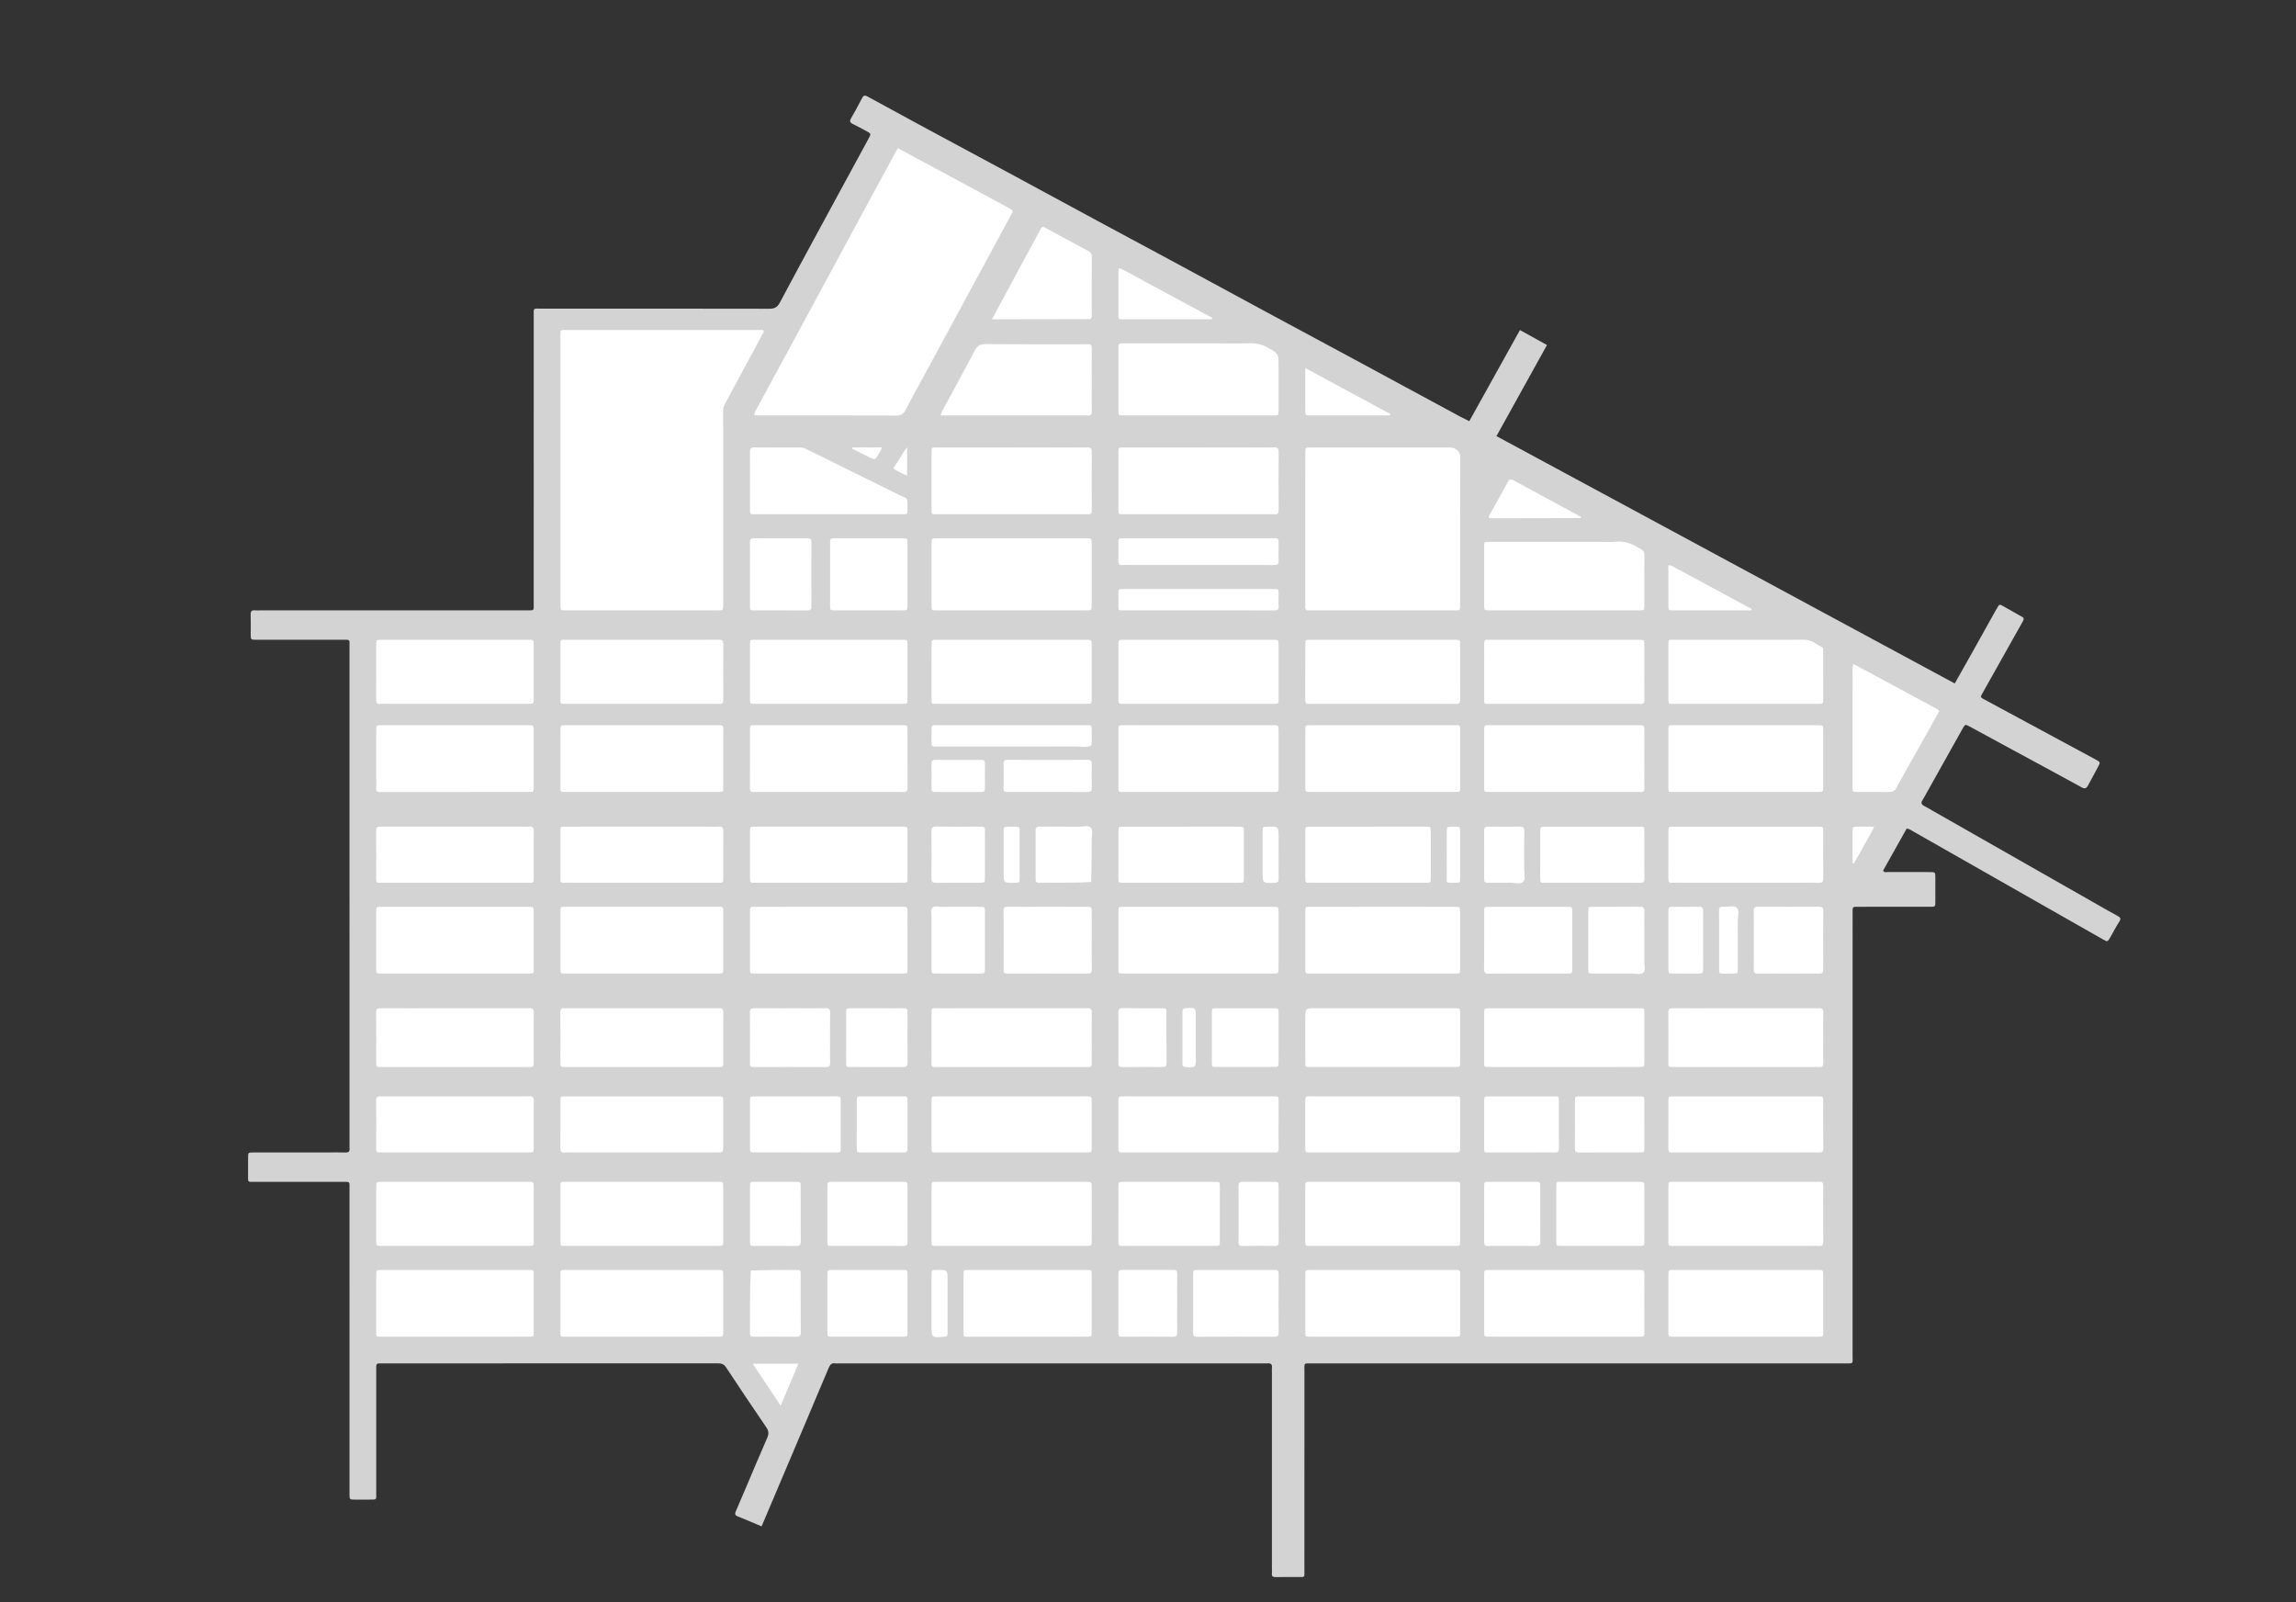<svg version="1.1" id="Layer_1" xmlns="http://www.w3.org/2000/svg" x="0px" y="0px" viewBox="0 0 3440 2400" enable-background="new 0 0 3440 2400" xml:space="preserve">
<rect x="0" y="0" width="3440" height="2400" fill="#333333" stroke="none"/>
<path fill="#D3D3D3" opacity="1" stroke="none" 
	d="
M2936.531,1098.533 
	C2918.299,1131.08 2900.439,1162.992 2882.575,1194.901 
	C2881.924,1196.063 2881.301,1197.253 2880.53,1198.334 
	C2877.421,1202.694 2878.873,1205.384 2883.376,1207.578 
	C2887.85,1209.757 2892.069,1212.458 2896.402,1214.925 
	C2979.32,1262.146 3062.236,1309.371 3145.16,1356.58 
	C3154.404,1361.843 3163.646,1367.113 3172.994,1372.184 
	C3176.998,1374.357 3178.074,1376.291 3175.221,1380.644 
	C3170.31,1388.136 3166.269,1396.197 3161.801,1403.983 
	C3157.746,1411.05 3157.67,1411.099 3150.703,1407.141 
	C3118.324,1388.749 3085.972,1370.309 3053.605,1351.896 
	C2991.187,1316.388 2928.763,1280.888 2866.348,1245.373 
	C2863.47,1243.736 2860.834,1241.595 2856.682,1241.163 
	C2844.962,1262.063 2833.131,1283.16 2821.374,1304.127 
	C2823.328,1307.617 2826.32,1306.237 2828.694,1306.251 
	C2849.358,1306.372 2870.023,1306.295 2890.688,1306.334 
	C2899.561,1306.35 2899.623,1306.412 2899.664,1314.816 
	C2899.722,1326.815 2899.736,1338.815 2899.657,1350.813 
	C2899.609,1358.185 2899.516,1358.309 2891.804,1358.32 
	C2856.807,1358.369 2821.81,1358.341 2786.812,1358.342 
	C2784.479,1358.343 2782.144,1358.424 2779.813,1358.344 
	C2776.8,1358.242 2775.648,1359.76 2775.697,1362.607 
	C2775.749,1365.606 2775.68,1368.606 2775.68,1371.606 
	C2775.679,1590.922 2775.695,1810.239 2775.644,2029.555 
	C2775.641,2044.001 2777.934,2042.315 2763.063,2042.317 
	C2497.75,2042.351 2232.437,2042.331 1967.124,2042.368 
	C1952.44,2042.37 1954.385,2040.507 1954.377,2055.048 
	C1954.322,2153.707 1954.371,2252.366 1954.321,2351.025 
	C1954.315,2363.989 1956.004,2362.206 1943.425,2362.321 
	C1932.76,2362.419 1922.091,2362.2 1911.429,2362.409 
	C1907.289,2362.49 1905.133,2361.403 1905.613,2356.873 
	C1905.857,2354.565 1905.652,2352.211 1905.652,2349.878 
	C1905.651,2251.885 1905.652,2153.893 1905.651,2055.9 
	C1905.651,2053.567 1905.419,2051.206 1905.695,2048.906 
	C1906.356,2043.42 1903.69,2041.802 1898.724,2042.311 
	C1896.745,2042.513 1894.728,2042.342 1892.728,2042.342 
	C1680.745,2042.342 1468.761,2042.342 1256.777,2042.342 
	C1255.111,2042.342 1253.405,2042.574 1251.785,2042.3 
	C1246.165,2041.346 1243.703,2043.984 1241.561,2049.079 
	C1214.517,2113.396 1187.218,2177.605 1159.981,2241.841 
	C1153.767,2256.497 1147.541,2271.147 1141.068,2286.393 
	C1128.731,2281.236 1116.889,2276.167 1104.942,2271.355 
	C1100.484,2269.56 1101.178,2266.749 1102.594,2263.457 
	C1106.795,2253.689 1111.006,2243.927 1115.174,2234.145 
	C1126.634,2207.245 1137.914,2180.267 1149.644,2153.485 
	C1152.223,2147.599 1151.701,2143.333 1148.067,2138.02 
	C1127.77,2108.346 1107.756,2078.475 1087.978,2048.452 
	C1084.789,2043.612 1081.292,2042.234 1075.788,2042.238 
	C908.134,2042.365 740.481,2042.342 572.827,2042.342 
	C571.16,2042.342 569.491,2042.417 567.828,2042.348 
	C564.827,2042.224 563.643,2043.736 563.698,2046.593 
	C563.749,2049.258 563.68,2051.925 563.68,2054.591 
	C563.678,2114.92 563.701,2175.249 563.659,2235.577 
	C563.651,2247.048 565.319,2246.307 553.041,2246.338 
	C545.708,2246.356 538.375,2246.399 531.043,2246.324 
	C523.772,2246.251 523.764,2246.193 523.657,2238.492 
	C523.624,2236.159 523.651,2233.826 523.651,2231.493 
	C523.651,2081.837 523.663,1932.182 523.631,1782.527 
	C523.629,1768.744 525.244,1770.382 511.355,1770.363 
	C467.692,1770.305 424.028,1770.347 380.365,1770.337 
	C371.05,1770.335 371.656,1771.167 371.652,1761.815 
	C371.649,1752.482 371.582,1743.149 371.674,1733.818 
	C371.747,1726.45 371.835,1726.347 379.56,1726.339 
	C416.557,1726.3 453.554,1726.322 490.551,1726.321 
	C499.55,1726.321 508.557,1726.102 517.546,1726.403 
	C522.428,1726.567 524.24,1724.751 523.687,1720.018 
	C523.457,1718.046 523.651,1716.023 523.651,1714.023 
	C523.651,1466.376 523.662,1218.728 523.624,971.081 
	C523.622,956.497 525.549,958.398 510.908,958.37 
	C468.578,958.289 426.248,958.357 383.918,958.328 
	C375.768,958.323 375.711,958.243 375.666,950.368 
	C375.609,940.369 375.866,930.363 375.566,920.373 
	C375.418,915.421 377.353,913.786 382.011,914.281 
	C384.318,914.526 386.673,914.321 389.006,914.321 
	C520.996,914.321 652.986,914.321 784.976,914.321 
	C786.642,914.321 788.309,914.316 789.975,914.322 
	C801.009,914.359 799.642,914.493 799.642,904.597 
	C799.655,761.275 799.636,617.952 799.675,474.63 
	C799.679,460.257 798.074,462.361 811.746,462.354 
	C925.404,462.297 1039.062,462.241 1152.719,462.494 
	C1160.69,462.512 1164.715,460.229 1168.611,452.915 
	C1200.499,393.051 1232.996,333.512 1265.327,273.884 
	C1277.213,251.964 1289.134,230.063 1301.066,208.168 
	C1305.311,200.38 1305.391,200.319 1297.708,196.146 
	C1290.987,192.496 1284.196,188.965 1277.348,185.558 
	C1273.586,183.686 1272.729,181.43 1274.873,177.638 
	C1280.601,167.509 1286.383,157.392 1291.568,146.983 
	C1293.885,142.332 1296.172,142.573 1300,144.672 
	C1325.947,158.897 1351.922,173.073 1377.963,187.126 
	C1422.438,211.128 1466.992,234.986 1511.469,258.985 
	C1555.651,282.824 1599.756,306.805 1643.937,330.645 
	C1683.44,351.96 1723.029,373.114 1762.528,394.437 
	C1811.095,420.655 1859.583,447.02 1908.15,473.237 
	C1952.623,497.244 1997.18,521.093 2041.656,545.094 
	C2089.934,571.147 2138.154,597.306 2186.417,623.385 
	C2191.076,625.903 2195.859,628.188 2201.346,630.967 
	C2226.617,585.527 2251.777,540.287 2277.296,494.402 
	C2290.688,501.821 2303.725,509.043 2317.761,516.818 
	C2292.53,562.322 2267.5,607.463 2242.089,653.291 
	C2471.261,776.962 2699.719,900.247 2928.724,1023.827 
	C2938.128,1007.135 2947.117,991.258 2956.032,975.34 
	C2967.405,955.032 2978.713,934.689 2990.064,914.37 
	C2991.199,912.338 2992.62,910.45 2993.595,908.35 
	C2994.964,905.403 2996.908,905.529 2999.266,906.863 
	C3009.395,912.594 3019.493,918.38 3029.66,924.041 
	C3032.957,925.877 3032.303,927.97 3030.793,930.624 
	C3024.215,942.183 3017.751,953.807 3011.241,965.405 
	C2997.572,989.756 2983.89,1014.099 2970.237,1038.459 
	C2966.862,1044.48 2966.921,1044.474 2973.357,1047.945 
	C3028.666,1077.771 3083.968,1107.611 3139.274,1137.442 
	C3147.208,1141.721 3147.22,1141.71 3143.161,1149.24 
	C3138.27,1158.314 3133.375,1167.385 3128.469,1176.452 
	C3126.346,1180.376 3124.167,1182.319 3119.158,1179.566 
	C3085.066,1160.831 3050.794,1142.425 3016.592,1123.889 
	C2994.669,1112.009 2972.78,1100.068 2950.85,1088.2 
	C2944.601,1084.818 2944.285,1084.951 2940.787,1090.908 
	C2939.438,1093.206 2938.194,1095.566 2936.531,1098.533 
z"/>
<path fill="#FFFFFF" opacity="1" stroke="none" 
	d="
M1014,494.338 
	C1057.917,494.338 1100.835,494.338 1143.386,494.338 
	C1145.382,497.628 1143.127,499.316 1142.105,501.219 
	C1123.395,536.07 1104.689,570.924 1085.815,605.687 
	C1083.989,609.051 1083.457,612.142 1083.495,615.963 
	C1083.767,642.951 1083.653,669.943 1083.654,696.933 
	C1083.656,764.91 1083.655,832.886 1083.655,900.862 
	C1083.655,902.529 1083.671,904.195 1083.652,905.861 
	C1083.555,914.236 1083.552,914.307 1074.721,914.312 
	C1031.403,914.339 988.085,914.325 944.766,914.325 
	C912.444,914.325 880.122,914.345 847.8,914.31 
	C839.784,914.301 839.691,914.217 839.69,906.213 
	C839.67,771.926 839.675,637.639 839.677,503.352 
	C839.677,501.686 839.729,500.02 839.709,498.354 
	C839.672,495.386 841.221,494.239 844.059,494.338 
	C846.388,494.419 848.723,494.339 851.056,494.339 
	C905.037,494.338 959.019,494.338 1014,494.338 
z"/>
<path fill="#FFFFFF" opacity="1" stroke="none" 
	d="
M1132.238,615.009 
	C1160.148,563.435 1187.774,512.626 1215.306,461.766 
	C1242.363,411.783 1269.303,361.736 1296.338,311.741 
	C1312.456,281.936 1328.66,252.177 1345.086,221.916 
	C1363.485,231.81 1381.594,241.527 1399.683,251.281 
	C1435.96,270.842 1472.201,290.47 1508.51,309.971 
	C1520.022,316.155 1518.564,314.826 1513.016,325.165 
	C1491.959,364.41 1470.672,403.531 1449.463,442.695 
	C1428.887,480.692 1408.298,518.682 1387.722,556.679 
	C1377.435,575.676 1366.848,594.521 1357.061,613.773 
	C1353.708,620.368 1349.715,622.513 1342.448,622.484 
	C1274.811,622.215 1207.172,622.325 1139.534,622.325 
	C1137.868,622.325 1136.199,622.384 1134.536,622.309 
	C1129.317,622.072 1129.317,622.052 1132.238,615.009 
z"/>
<path fill="#FFFFFF" opacity="1" stroke="none" 
	d="
M1955.674,754 
	C1955.675,728.01 1955.636,703.02 1955.698,678.03 
	C1955.717,670.485 1955.844,670.361 1963.377,670.357 
	C2032.349,670.324 2101.322,670.335 2170.294,670.347 
	C2173.265,670.347 2176.131,670.365 2179.037,671.718 
	C2184.93,674.464 2187.899,677.868 2187.864,685.237 
	C2187.521,758.539 2187.656,831.844 2187.655,905.148 
	C2187.655,906.814 2187.582,908.482 2187.65,910.145 
	C2187.771,913.12 2186.308,914.369 2183.435,914.303 
	C2181.437,914.257 2179.437,914.324 2177.438,914.324 
	C2106.799,914.326 2036.161,914.326 1965.523,914.326 
	C1964.19,914.326 1962.846,914.212 1961.526,914.343 
	C1957.495,914.746 1955.148,913.546 1955.637,908.934 
	C1955.881,906.627 1955.675,904.273 1955.675,901.941 
	C1955.674,852.961 1955.674,803.98 1955.674,754 
z"/>
<path fill="#FFFFFF" opacity="1" stroke="none" 
	d="
M1635.659,820.27 
	C1635.659,849.551 1635.684,877.864 1635.643,906.177 
	C1635.631,914.205 1635.542,914.309 1627.418,914.312 
	C1552.805,914.34 1478.193,914.339 1403.581,914.313 
	C1395.827,914.311 1395.705,914.212 1395.693,907.006 
	C1395.643,876.029 1395.64,845.051 1395.694,814.074 
	C1395.708,806.487 1395.838,806.358 1403.323,806.354 
	C1477.936,806.321 1552.548,806.324 1627.16,806.349 
	C1635.452,806.352 1635.459,806.449 1635.653,814.305 
	C1635.694,815.97 1635.659,817.636 1635.659,820.27 
z"/>
<path fill="#FFFFFF" opacity="1" stroke="none" 
	d="
M1820,514.334 
	C1837.997,514.334 1855.004,514.689 1871.986,514.199 
	C1881.907,513.914 1890.668,515.699 1899.474,520.725 
	C1915.374,529.801 1915.659,529.302 1915.659,547.699 
	C1915.658,570.028 1915.696,592.357 1915.637,614.686 
	C1915.617,622.163 1915.504,622.303 1907.9,622.306 
	C1832.915,622.342 1757.929,622.341 1682.944,622.307 
	C1675.851,622.304 1675.71,622.169 1675.697,615.36 
	C1675.642,584.367 1675.644,553.372 1675.692,522.379 
	C1675.704,514.442 1675.815,514.355 1684.026,514.349 
	C1729.018,514.319 1774.009,514.335 1820,514.334 
z"/>
<path fill="#FFFFFF" opacity="1" stroke="none" 
	d="
M1069.726,1358.333 
	C1085.476,1358.54 1083.585,1356.495 1083.634,1370.828 
	C1083.724,1397.142 1083.682,1423.456 1083.646,1449.771 
	C1083.635,1458.168 1083.563,1458.304 1075.825,1458.308 
	C999.546,1458.343 923.267,1458.341 846.989,1458.308 
	C839.788,1458.305 839.698,1458.173 839.687,1450.415 
	C839.646,1422.768 839.692,1395.121 839.659,1367.474 
	C839.647,1357.126 839.73,1358.338 848.919,1358.337 
	C922.2,1358.33 995.481,1358.333 1069.726,1358.333 
z"/>
<path fill="#FFFFFF" opacity="1" stroke="none" 
	d="
M950,2002.329 
	C915.361,2002.329 881.722,2002.329 848.083,2002.329 
	C839.633,2002.329 839.651,2003.177 839.66,1994.511 
	C839.689,1966.201 839.633,1937.891 839.698,1909.581 
	C839.714,1902.516 839.865,1902.361 846.814,1902.358 
	C923.418,1902.321 1000.021,1902.318 1076.625,1902.365 
	C1083.47,1902.369 1083.617,1902.564 1083.633,1909.769 
	C1083.697,1938.079 1083.691,1966.389 1083.638,1994.699 
	C1083.624,2002.164 1083.504,2002.298 1075.897,2002.307 
	C1034.265,2002.354 992.632,2002.329 950,2002.329 
z"/>
<path fill="#FFFFFF" opacity="1" stroke="none" 
	d="
M1059.947,1086.333 
	C1066.599,1086.335 1072.269,1086.523 1077.92,1086.279 
	C1082.242,1086.093 1083.829,1087.744 1083.723,1092.071 
	C1083.502,1101.059 1083.659,1110.055 1083.659,1119.048 
	C1083.66,1138.033 1083.699,1157.018 1083.645,1176.003 
	C1083.614,1186.76 1085.166,1186.33 1073.596,1186.33 
	C1019.306,1186.329 965.016,1186.329 910.725,1186.329 
	C889.409,1186.329 868.092,1186.37 846.776,1186.305 
	C839.84,1186.284 839.708,1186.158 839.695,1179.202 
	C839.639,1150.891 839.639,1122.58 839.692,1094.269 
	C839.707,1086.435 839.823,1086.35 848.125,1086.347 
	C918.403,1086.323 988.68,1086.333 1059.947,1086.333 
z"/>
<path fill="#FFFFFF" opacity="1" stroke="none" 
	d="
M2405.995,811.677 
	C2410.99,811.677 2415.074,812.211 2418.969,811.582 
	C2433.82,809.185 2446.164,815.316 2458.376,822.358 
	C2462.178,824.55 2463.848,827.126 2463.792,831.851 
	C2463.498,856.828 2463.689,881.811 2463.631,906.791 
	C2463.613,914.166 2463.491,914.298 2455.794,914.302 
	C2380.852,914.336 2305.91,914.335 2230.969,914.302 
	C2223.793,914.298 2223.704,914.165 2223.693,906.385 
	C2223.653,878.073 2223.648,849.762 2223.692,821.451 
	C2223.708,810.621 2222.535,811.695 2233.13,811.69 
	C2290.419,811.662 2347.707,811.677 2405.995,811.677 
z"/>
<path fill="#FFFFFF" opacity="1" stroke="none" 
	d="
M2439.948,1902.333 
	C2446.599,1902.335 2452.269,1902.523 2457.92,1902.279 
	C2462.242,1902.093 2463.829,1903.744 2463.722,1908.071 
	C2463.502,1917.058 2463.66,1926.055 2463.66,1935.048 
	C2463.661,1954.033 2463.699,1973.018 2463.645,1992.002 
	C2463.615,2002.761 2465.164,2002.33 2453.598,2002.33 
	C2397.975,2002.329 2342.353,2002.329 2286.731,2002.329 
	C2268.079,2002.329 2249.427,2002.374 2230.776,2002.305 
	C2223.84,2002.279 2223.709,2002.158 2223.695,1995.202 
	C2223.639,1966.892 2223.639,1938.581 2223.692,1910.27 
	C2223.707,1902.435 2223.823,1902.35 2232.124,1902.347 
	C2301.069,1902.323 2370.014,1902.333 2439.948,1902.333 
z"/>
<path fill="#FFFFFF" opacity="1" stroke="none" 
	d="
M1572,670.333 
	C1591.651,670.334 1610.305,670.49 1628.952,670.237 
	C1634.197,670.166 1635.788,671.931 1635.752,677.099 
	C1635.556,706.073 1635.569,735.051 1635.747,764.025 
	C1635.775,768.733 1634.446,770.919 1629.564,770.355 
	C1627.921,770.166 1626.237,770.329 1624.572,770.329 
	C1551.966,770.33 1479.36,770.33 1406.754,770.329 
	C1404.422,770.329 1402.088,770.236 1399.76,770.328 
	C1396.804,770.445 1395.557,769.091 1395.671,766.18 
	C1395.763,763.853 1395.671,761.518 1395.671,759.187 
	C1395.67,733.542 1395.63,707.896 1395.687,682.251 
	C1395.717,668.514 1394.399,670.374 1407.137,670.36 
	C1461.758,670.298 1516.379,670.333 1572,670.333 
z"/>
<path fill="#FFFFFF" opacity="1" stroke="none" 
	d="
M1866,670.333 
	C1880.989,670.334 1894.981,670.53 1908.963,670.236 
	C1914.228,670.126 1915.786,671.959 1915.752,677.111 
	C1915.557,706.085 1915.568,735.062 1915.747,764.037 
	C1915.777,768.761 1914.419,770.914 1909.553,770.355 
	C1907.909,770.166 1906.226,770.329 1904.56,770.329 
	C1831.954,770.33 1759.348,770.33 1686.742,770.329 
	C1684.411,770.329 1682.076,770.236 1679.749,770.328 
	C1676.783,770.445 1675.557,769.07 1675.671,766.169 
	C1675.763,763.841 1675.672,761.507 1675.671,759.175 
	C1675.67,733.53 1675.63,707.885 1675.687,682.24 
	C1675.717,668.51 1674.404,670.372 1687.148,670.359 
	C1746.432,670.3 1805.716,670.333 1866,670.333 
z"/>
<path fill="#FFFFFF" opacity="1" stroke="none" 
	d="
M1726,1458.329 
	C1711.011,1458.329 1697.023,1458.378 1683.035,1458.309 
	C1675.854,1458.273 1675.711,1458.179 1675.697,1451.462 
	C1675.638,1422.819 1675.633,1394.176 1675.699,1365.533 
	C1675.715,1358.513 1675.87,1358.361 1682.862,1358.358 
	C1757.8,1358.32 1832.737,1358.32 1907.675,1358.354 
	C1915.545,1358.358 1915.631,1358.49 1915.644,1366.817 
	C1915.686,1394.461 1915.682,1422.104 1915.646,1449.748 
	C1915.635,1458.233 1915.563,1458.313 1906.85,1458.317 
	C1846.9,1458.341 1786.95,1458.329 1726,1458.329 
z"/>
<path fill="#FFFFFF" opacity="1" stroke="none" 
	d="
M1794,1086.333 
	C1832.302,1086.333 1869.605,1086.315 1906.907,1086.348 
	C1915.559,1086.355 1915.634,1086.436 1915.646,1095.048 
	C1915.683,1122.359 1915.665,1149.67 1915.657,1176.98 
	C1915.654,1186.84 1916.65,1186.332 1905.62,1186.331 
	C1852.664,1186.328 1799.708,1186.33 1746.752,1186.329 
	C1725.436,1186.329 1704.121,1186.369 1682.805,1186.305 
	C1675.842,1186.284 1675.708,1186.16 1675.695,1179.232 
	C1675.639,1150.589 1675.629,1121.947 1675.703,1093.304 
	C1675.72,1086.501 1675.898,1086.366 1683.092,1086.357 
	C1719.728,1086.307 1756.364,1086.333 1794,1086.333 
z"/>
<path fill="#FFFFFF" opacity="1" stroke="none" 
	d="
M2463.66,1145.999 
	C2463.659,1157.99 2463.475,1168.985 2463.744,1179.969 
	C2463.858,1184.612 2462.571,1186.936 2457.619,1186.355 
	C2455.976,1186.162 2454.292,1186.329 2452.626,1186.329 
	C2379.687,1186.33 2306.748,1186.33 2233.808,1186.329 
	C2231.81,1186.329 2229.808,1186.24 2227.814,1186.327 
	C2224.901,1186.454 2223.511,1185.186 2223.682,1182.235 
	C2223.739,1181.239 2223.673,1180.237 2223.673,1179.238 
	C2223.672,1150.928 2223.64,1122.618 2223.692,1094.308 
	C2223.706,1086.438 2223.82,1086.35 2232.085,1086.347 
	C2306.357,1086.324 2380.628,1086.324 2454.9,1086.347 
	C2463.558,1086.35 2463.622,1086.435 2463.646,1095.041 
	C2463.693,1111.694 2463.66,1128.347 2463.66,1145.999 
z"/>
<path fill="#FFFFFF" opacity="1" stroke="none" 
	d="
M563.67,1167.954 
	C563.671,1142.644 563.631,1118.331 563.694,1094.018 
	C563.714,1086.481 563.841,1086.356 571.376,1086.353 
	C644.649,1086.321 717.921,1086.323 791.194,1086.35 
	C799.508,1086.353 799.624,1086.452 799.639,1094.336 
	C799.691,1122.646 799.694,1150.955 799.633,1179.265 
	C799.618,1186.141 799.474,1186.3 792.33,1186.304 
	C718.392,1186.344 644.453,1186.294 570.515,1186.406 
	C565.678,1186.414 562.931,1185.571 563.593,1179.932 
	C564.017,1176.318 563.671,1172.614 563.67,1167.954 
z"/>
<path fill="#FFFFFF" opacity="1" stroke="none" 
	d="
M1196,1358.333 
	C1246.958,1358.333 1296.916,1358.333 1346.874,1358.333 
	C1349.205,1358.333 1351.549,1358.491 1353.865,1358.306 
	C1358.106,1357.967 1359.858,1359.615 1359.724,1364.016 
	C1359.482,1372.002 1359.659,1380.001 1359.659,1387.994 
	C1359.66,1407.644 1359.724,1427.294 1359.636,1446.944 
	C1359.581,1459.249 1361.454,1458.313 1348.658,1458.319 
	C1296.369,1458.344 1244.08,1458.329 1191.79,1458.329 
	C1171.474,1458.329 1151.158,1458.37 1130.842,1458.306 
	C1123.844,1458.283 1123.709,1458.163 1123.695,1451.269 
	C1123.639,1422.626 1123.63,1393.984 1123.702,1365.341 
	C1123.719,1358.503 1123.893,1358.379 1131.054,1358.357 
	C1152.369,1358.292 1173.685,1358.334 1196,1358.333 
z"/>
<path fill="#FFFFFF" opacity="1" stroke="none" 
	d="
M1337.951,1186.329 
	C1270.012,1186.329 1203.067,1186.329 1136.122,1186.329 
	C1134.124,1186.329 1132.092,1186.092 1130.134,1186.372 
	C1124.631,1187.161 1123.55,1184.505 1123.582,1179.553 
	C1123.767,1150.911 1123.635,1122.267 1123.697,1093.624 
	C1123.713,1086.517 1123.86,1086.362 1130.771,1086.358 
	C1204.71,1086.32 1278.65,1086.317 1352.589,1086.365 
	C1359.466,1086.369 1359.617,1086.561 1359.633,1093.733 
	C1359.697,1122.376 1359.526,1151.02 1359.775,1179.661 
	C1359.822,1185.028 1358.032,1186.745 1352.928,1186.395 
	C1348.287,1186.077 1343.607,1186.329 1337.951,1186.329 
z"/>
<path fill="#FFFFFF" opacity="1" stroke="none" 
	d="
M799.66,1388.014 
	C799.66,1408.662 799.699,1428.312 799.644,1447.962 
	C799.613,1458.709 801.202,1458.331 789.638,1458.331 
	C736.017,1458.328 682.395,1458.329 628.773,1458.329 
	C609.456,1458.329 590.138,1458.372 570.821,1458.306 
	C563.843,1458.281 563.709,1458.161 563.695,1451.248 
	C563.639,1422.606 563.63,1393.963 563.702,1365.32 
	C563.72,1358.502 563.896,1358.36 571.075,1358.356 
	C644.68,1358.32 718.286,1358.32 791.891,1358.356 
	C799.493,1358.36 799.553,1358.5 799.642,1366.034 
	C799.724,1373.027 799.66,1380.022 799.66,1388.014 
z"/>
<path fill="#FFFFFF" opacity="1" stroke="none" 
	d="
M696,2002.329 
	C654.367,2002.329 613.735,2002.349 573.102,2002.316 
	C562.537,2002.308 563.702,2003.372 563.685,1992.534 
	C563.642,1964.89 563.633,1937.247 563.698,1909.604 
	C563.714,1902.516 563.863,1902.362 570.791,1902.358 
	C644.729,1902.32 718.667,1902.317 792.604,1902.365 
	C799.468,1902.369 799.617,1902.563 799.633,1909.748 
	C799.697,1938.058 799.69,1966.367 799.638,1994.677 
	C799.624,2002.163 799.506,2002.293 791.92,2002.306 
	C760.28,2002.36 728.64,2002.329 696,2002.329 
z"/>
<path fill="#FFFFFF" opacity="1" stroke="none" 
	d="
M954,1866.33 
	C918.362,1866.33 883.724,1866.347 849.086,1866.319 
	C838.96,1866.311 839.681,1867.371 839.676,1857.517 
	C839.66,1830.872 839.631,1804.227 839.698,1777.583 
	C839.715,1770.515 839.864,1770.361 846.812,1770.358 
	C923.415,1770.321 1000.018,1770.317 1076.621,1770.365 
	C1083.47,1770.369 1083.616,1770.564 1083.633,1777.765 
	C1083.699,1804.742 1083.692,1831.72 1083.638,1858.697 
	C1083.623,1866.164 1083.505,1866.298 1075.899,1866.307 
	C1035.6,1866.355 995.3,1866.33 954,1866.33 
z"/>
<path fill="#FFFFFF" opacity="1" stroke="none" 
	d="
M1020,958.333 
	C1039.651,958.334 1058.305,958.49 1076.952,958.237 
	C1082.197,958.165 1083.791,959.93 1083.753,965.099 
	C1083.552,992.741 1083.565,1020.386 1083.747,1048.029 
	C1083.778,1052.741 1082.441,1054.898 1077.561,1054.361 
	C1075.587,1054.144 1073.568,1054.33 1071.57,1054.33 
	C998.298,1054.33 925.025,1054.33 851.753,1054.329 
	C849.421,1054.329 847.076,1054.161 844.762,1054.357 
	C840.854,1054.689 839.307,1053.018 839.647,1049.18 
	C839.823,1047.197 839.671,1045.186 839.671,1043.187 
	C839.67,1018.874 839.629,994.561 839.686,970.248 
	C839.719,956.51 838.402,958.373 851.139,958.359 
	C907.093,958.299 963.047,958.333 1020,958.333 
z"/>
<path fill="#FFFFFF" opacity="1" stroke="none" 
	d="
M2568,1186.33 
	C2547.35,1186.329 2527.7,1186.329 2508.05,1186.329 
	C2499.669,1186.329 2499.65,1187.191 2499.659,1178.479 
	C2499.691,1150.17 2499.634,1121.861 2499.698,1093.552 
	C2499.715,1086.514 2499.868,1086.362 2506.843,1086.358 
	C2579.115,1086.319 2651.387,1086.32 2723.659,1086.354 
	C2731.544,1086.358 2731.631,1086.488 2731.644,1094.8 
	C2731.686,1122.443 2731.682,1150.087 2731.647,1177.73 
	C2731.636,1186.232 2731.565,1186.312 2722.869,1186.316 
	C2671.579,1186.343 2620.29,1186.33 2568,1186.33 
z"/>
<path fill="#FFFFFF" opacity="1" stroke="none" 
	d="
M1994.001,1086.333 
	C2055.616,1086.333 2116.231,1086.321 2176.846,1086.343 
	C2188.768,1086.348 2187.638,1085.279 2187.651,1096.984 
	C2187.68,1122.962 2187.717,1148.94 2187.635,1174.917 
	C2187.597,1187.231 2189.465,1186.314 2176.686,1186.32 
	C2125.396,1186.344 2074.106,1186.33 2022.816,1186.33 
	C2002.833,1186.33 1982.85,1186.371 1962.868,1186.306 
	C1955.846,1186.283 1955.709,1186.165 1955.696,1179.295 
	C1955.639,1150.653 1955.63,1122.01 1955.701,1093.368 
	C1955.718,1086.505 1955.89,1086.416 1963.027,1086.356 
	C1973.018,1086.271 1983.01,1086.333 1994.001,1086.333 
z"/>
<path fill="#FFFFFF" opacity="1" stroke="none" 
	d="
M2032,1902.333 
	C2080.293,1902.333 2127.586,1902.333 2174.879,1902.333 
	C2177.211,1902.333 2179.554,1902.492 2181.871,1902.306 
	C2186.119,1901.964 2187.85,1903.628 2187.724,1908.021 
	C2187.487,1916.341 2187.66,1924.672 2187.66,1932.998 
	C2187.66,1952.648 2187.701,1972.298 2187.644,1991.948 
	C2187.613,2002.696 2189.211,2002.331 2177.653,2002.331 
	C2124.032,2002.328 2070.411,2002.33 2016.79,2002.33 
	C1998.806,2002.33 1980.821,2002.375 1962.836,2002.306 
	C1955.844,2002.279 1955.709,2002.162 1955.695,1995.264 
	C1955.639,1966.622 1955.63,1937.979 1955.702,1909.337 
	C1955.719,1902.503 1955.894,1902.377 1963.058,1902.357 
	C1985.705,1902.294 2008.353,1902.333 2032,1902.333 
z"/>
<path fill="#FFFFFF" opacity="1" stroke="none" 
	d="
M2504.227,2002.314 
	C2499.871,2002.44 2499.663,2000.203 2499.671,1997.671 
	C2499.702,1988.678 2499.672,1979.685 2499.671,1970.692 
	C2499.669,1950.708 2499.638,1930.723 2499.687,1910.739 
	C2499.707,1902.455 2499.787,1902.353 2507.655,1902.35 
	C2579.598,1902.323 2651.541,1902.32 2723.484,1902.353 
	C2731.529,1902.356 2731.628,1902.476 2731.642,1910.627 
	C2731.689,1937.939 2731.679,1965.25 2731.65,1992.562 
	C2731.639,2002.474 2733.047,2002.336 2722.037,2002.335 
	C2649.761,2002.323 2577.485,2002.327 2504.227,2002.314 
z"/>
<path fill="#FFFFFF" opacity="1" stroke="none" 
	d="
M2070,1358.333 
	C2106.969,1358.333 2142.939,1358.314 2178.908,1358.348 
	C2187.559,1358.356 2187.634,1358.436 2187.646,1367.049 
	C2187.684,1394.359 2187.666,1421.669 2187.657,1448.979 
	C2187.654,1458.837 2188.653,1458.332 2177.621,1458.331 
	C2122.002,1458.328 2066.383,1458.33 2010.763,1458.33 
	C1994.777,1458.33 1978.79,1458.379 1962.804,1458.306 
	C1955.842,1458.274 1955.708,1458.16 1955.695,1451.231 
	C1955.639,1422.589 1955.629,1393.947 1955.702,1365.305 
	C1955.72,1358.501 1955.897,1358.367 1963.09,1358.357 
	C1998.393,1358.306 2033.697,1358.333 2070,1358.333 
z"/>
<path fill="#FFFFFF" opacity="1" stroke="none" 
	d="
M1498,1054.33 
	C1466.026,1054.33 1435.052,1054.33 1404.078,1054.33 
	C1395.642,1054.33 1395.65,1055.183 1395.66,1046.507 
	C1395.69,1019.53 1395.631,992.552 1395.698,965.575 
	C1395.715,958.515 1395.865,958.361 1402.82,958.358 
	C1477.757,958.32 1552.694,958.32 1627.631,958.354 
	C1635.541,958.357 1635.63,958.486 1635.644,966.773 
	C1635.687,993.417 1635.693,1020.061 1635.638,1046.705 
	C1635.623,1054.165 1635.504,1054.299 1627.892,1054.307 
	C1584.928,1054.353 1541.964,1054.33 1498,1054.33 
z"/>
<path fill="#FFFFFF" opacity="1" stroke="none" 
	d="
M1915.66,982.052 
	C1915.66,1003.359 1915.698,1023.676 1915.645,1043.993 
	C1915.616,1054.743 1917.179,1054.331 1905.608,1054.33 
	C1850.652,1054.329 1795.697,1054.33 1740.741,1054.33 
	C1721.424,1054.33 1702.106,1054.373 1682.788,1054.305 
	C1675.841,1054.281 1675.709,1054.16 1675.694,1047.215 
	C1675.637,1020.237 1675.638,993.259 1675.691,966.281 
	C1675.707,958.501 1675.821,958.359 1683.114,958.356 
	C1758.053,958.32 1832.992,958.319 1907.932,958.356 
	C1915.495,958.36 1915.534,958.502 1915.646,966.075 
	C1915.719,971.07 1915.66,976.067 1915.66,982.052 
z"/>
<path fill="#FFFFFF" opacity="1" stroke="none" 
	d="
M2223.671,998.001 
	C2223.673,986.01 2223.802,975.017 2223.613,964.03 
	C2223.539,959.763 2225.007,957.854 2229.372,958.302 
	C2231.35,958.505 2233.365,958.333 2235.364,958.333 
	C2307.303,958.333 2379.243,958.333 2451.182,958.333 
	C2452.848,958.333 2454.514,958.3 2456.178,958.34 
	C2463.429,958.513 2463.609,958.52 2463.628,965.322 
	C2463.703,992.965 2463.541,1020.609 2463.765,1048.251 
	C2463.806,1053.295 2461.894,1054.772 2457.34,1054.357 
	C2455.358,1054.176 2453.346,1054.33 2451.347,1054.33 
	C2379.408,1054.33 2307.468,1054.367 2235.529,1054.297 
	C2221.837,1054.284 2223.806,1056.197 2223.698,1042.963 
	C2223.578,1028.31 2223.671,1013.655 2223.671,998.001 
z"/>
<path fill="#FFFFFF" opacity="1" stroke="none" 
	d="
M1395.67,1816 
	C1395.67,1802.677 1395.611,1790.354 1395.693,1778.031 
	C1395.743,1770.482 1395.84,1770.361 1403.363,1770.354 
	C1445.661,1770.312 1487.958,1770.333 1530.256,1770.333 
	C1562.229,1770.333 1594.203,1770.319 1626.176,1770.342 
	C1635.57,1770.349 1635.636,1770.396 1635.648,1779.316 
	C1635.682,1805.627 1635.687,1831.938 1635.643,1858.249 
	C1635.63,1866.138 1635.542,1866.3 1628.348,1866.304 
	C1553.078,1866.344 1477.807,1866.343 1402.537,1866.305 
	C1395.821,1866.301 1395.726,1866.146 1395.691,1858.965 
	C1395.622,1844.977 1395.671,1830.988 1395.67,1816 
z"/>
<path fill="#FFFFFF" opacity="1" stroke="none" 
	d="
M799.66,1796.034 
	C799.66,1816.679 799.699,1836.329 799.644,1855.979 
	C799.614,1866.729 801.188,1866.331 789.622,1866.331 
	C734.667,1866.329 679.713,1866.33 624.759,1866.33 
	C606.774,1866.329 588.789,1866.375 570.804,1866.306 
	C563.842,1866.279 563.71,1866.161 563.695,1859.231 
	C563.637,1832.254 563.638,1805.276 563.691,1778.299 
	C563.706,1770.502 563.819,1770.359 571.095,1770.356 
	C644.7,1770.32 718.306,1770.319 791.911,1770.356 
	C799.494,1770.36 799.541,1770.501 799.644,1778.054 
	C799.722,1783.715 799.66,1789.377 799.66,1796.034 
z"/>
<path fill="#FFFFFF" opacity="1" stroke="none" 
	d="
M1123.67,1025.991 
	C1123.671,1005.344 1123.625,985.693 1123.694,966.044 
	C1123.721,958.483 1123.839,958.356 1131.35,958.353 
	C1204.955,958.321 1278.56,958.318 1352.164,958.358 
	C1359.508,958.362 1359.623,958.521 1359.639,966.307 
	C1359.693,993.284 1359.696,1020.261 1359.634,1047.238 
	C1359.618,1054.14 1359.475,1054.301 1352.358,1054.304 
	C1278.42,1054.344 1204.483,1054.343 1130.545,1054.305 
	C1123.822,1054.301 1123.767,1054.146 1123.687,1046.972 
	C1123.612,1040.312 1123.67,1033.65 1123.67,1025.991 
z"/>
<path fill="#FFFFFF" opacity="1" stroke="none" 
	d="
M781.902,1054.33 
	C712.636,1054.33 644.358,1054.33 576.081,1054.33 
	C574.082,1054.33 572.049,1054.087 570.092,1054.373 
	C564.516,1055.189 563.555,1052.394 563.586,1047.511 
	C563.764,1020.201 563.632,992.89 563.698,965.579 
	C563.714,958.515 563.865,958.362 570.816,958.358 
	C644.423,958.32 718.03,958.32 791.636,958.354 
	C799.542,958.358 799.63,958.486 799.644,966.779 
	C799.687,993.423 799.693,1020.068 799.638,1046.713 
	C799.623,1054.166 799.504,1054.183 791.883,1054.32 
	C788.886,1054.374 785.888,1054.329 781.902,1054.33 
z"/>
<path fill="#FFFFFF" opacity="1" stroke="none" 
	d="
M2132,1054.33 
	C2076.713,1054.33 2022.427,1054.33 1968.14,1054.329 
	C1966.142,1054.329 1964.11,1054.094 1962.152,1054.372 
	C1956.681,1055.149 1955.543,1052.554 1955.579,1047.572 
	C1955.774,1020.263 1955.633,992.953 1955.697,965.643 
	C1955.713,958.518 1955.859,958.362 1962.752,958.358 
	C2035.356,958.32 2107.96,958.316 2180.564,958.364 
	C2187.464,958.369 2187.616,958.559 2187.633,965.707 
	C2187.699,993.017 2187.524,1020.328 2187.774,1047.636 
	C2187.823,1052.963 2186.084,1054.497 2180.957,1054.418 
	C2164.975,1054.172 2148.986,1054.329 2132,1054.33 
z"/>
<path fill="#FFFFFF" opacity="1" stroke="none" 
	d="
M2187.66,1847.894 
	C2187.66,1851.543 2187.667,1854.208 2187.659,1856.872 
	C2187.629,1866.709 2188.761,1866.334 2177.728,1866.333 
	C2106.785,1866.327 2035.843,1866.329 1964.901,1866.329 
	C1963.568,1866.329 1962.226,1866.216 1960.906,1866.343 
	C1957.167,1866.703 1955.599,1865.325 1955.615,1861.328 
	C1955.737,1832.685 1955.721,1804.041 1955.633,1775.398 
	C1955.62,1771.471 1957.23,1769.984 1961.003,1770.316 
	C1962.655,1770.461 1964.331,1770.333 1965.996,1770.333 
	C2036.273,1770.333 2106.549,1770.323 2176.825,1770.343 
	C2188.756,1770.347 2187.636,1769.28 2187.652,1780.963 
	C2187.682,1802.945 2187.66,1824.927 2187.66,1847.894 
z"/>
<path fill="#FFFFFF" opacity="1" stroke="none" 
	d="
M2606,1770.333 
	C2644.301,1770.333 2681.602,1770.333 2718.904,1770.333 
	C2721.235,1770.333 2723.58,1770.497 2725.895,1770.304 
	C2730.181,1769.947 2731.808,1771.687 2731.725,1776.045 
	C2731.517,1787.031 2731.66,1798.024 2731.66,1809.015 
	C2731.66,1826 2731.526,1842.987 2731.745,1859.97 
	C2731.804,1864.605 2730.584,1866.767 2725.619,1866.393 
	C2721.314,1866.068 2716.965,1866.33 2712.635,1866.33 
	C2645.693,1866.33 2578.75,1866.33 2511.808,1866.329 
	C2509.477,1866.329 2507.132,1866.166 2504.817,1866.357 
	C2500.973,1866.675 2499.452,1865.14 2499.621,1861.235 
	C2499.851,1855.917 2499.671,1850.58 2499.671,1845.252 
	C2499.67,1823.604 2499.675,1801.956 2499.669,1780.308 
	C2499.666,1768.747 2499.34,1770.367 2510.082,1770.35 
	C2541.721,1770.302 2573.361,1770.333 2606,1770.333 
z"/>
<path fill="#FFFFFF" opacity="1" stroke="none" 
	d="
M2725.556,1054.325 
	C2653.625,1054.329 2582.658,1054.329 2511.69,1054.329 
	C2509.358,1054.329 2507.011,1054.155 2504.696,1054.357 
	C2500.71,1054.705 2499.521,1052.877 2499.621,1049.112 
	C2499.814,1041.787 2499.672,1034.453 2499.671,1027.123 
	C2499.67,1007.466 2499.683,987.808 2499.666,968.15 
	C2499.656,957.091 2499.419,958.344 2509.248,958.341 
	C2553.228,958.324 2597.208,958.333 2641.188,958.333 
	C2661.845,958.333 2682.505,958.504 2703.159,958.263 
	C2713.96,958.138 2721.417,965.284 2730.161,969.657 
	C2731.886,970.52 2731.65,972.453 2731.65,974.104 
	C2731.649,999.426 2731.613,1024.748 2731.674,1050.07 
	C2731.683,1053.849 2729.495,1054.433 2725.556,1054.325 
z"/>
<path fill="#FFFFFF" opacity="1" stroke="none" 
	d="
M936,1510.332 
	C981.629,1510.332 1026.258,1510.332 1070.887,1510.332 
	C1072.886,1510.332 1074.905,1510.52 1076.878,1510.299 
	C1082.026,1509.722 1083.855,1511.752 1083.76,1517.027 
	C1083.478,1532.676 1083.661,1548.332 1083.66,1563.986 
	C1083.66,1573.644 1083.547,1583.305 1083.708,1592.96 
	C1083.77,1596.693 1082.596,1598.618 1078.631,1598.344 
	C1076.642,1598.207 1074.636,1598.33 1072.638,1598.33 
	C998.7,1598.33 924.762,1598.33 850.825,1598.33 
	C848.826,1598.33 846.815,1598.179 844.833,1598.354 
	C841.008,1598.69 839.598,1597.168 839.616,1593.255 
	C839.736,1567.61 839.843,1541.963 839.553,1516.321 
	C839.484,1510.173 842.776,1510.287 847.075,1510.297 
	C876.383,1510.365 905.692,1510.333 936,1510.332 
z"/>
<path fill="#FFFFFF" opacity="1" stroke="none" 
	d="
M1506,1510.332 
	C1545.634,1510.332 1584.268,1510.332 1622.901,1510.332 
	C1624.9,1510.332 1626.919,1510.522 1628.892,1510.299 
	C1634.059,1509.715 1635.853,1511.785 1635.759,1517.041 
	C1635.48,1532.689 1635.661,1548.346 1635.66,1563.999 
	C1635.66,1573.657 1635.546,1583.318 1635.708,1592.973 
	C1635.771,1596.719 1634.572,1598.618 1630.618,1598.345 
	C1628.629,1598.207 1626.623,1598.33 1624.625,1598.33 
	C1552.02,1598.33 1479.416,1598.33 1406.811,1598.33 
	C1404.813,1598.33 1402.801,1598.178 1400.819,1598.354 
	C1396.979,1598.694 1395.509,1597.145 1395.616,1593.24 
	C1395.826,1585.585 1395.671,1577.921 1395.67,1570.261 
	C1395.669,1553.609 1395.674,1536.956 1395.668,1520.304 
	C1395.664,1508.744 1395.343,1510.365 1406.085,1510.35 
	C1439.057,1510.302 1472.028,1510.332 1506,1510.332 
z"/>
<path fill="#FFFFFF" opacity="1" stroke="none" 
	d="
M2366,1598.33 
	C2321.038,1598.33 2277.075,1598.348 2233.113,1598.317 
	C2222.534,1598.31 2223.706,1599.376 2223.684,1588.546 
	C2223.638,1564.899 2223.627,1541.253 2223.697,1517.606 
	C2223.718,1510.516 2223.862,1510.361 2230.787,1510.358 
	C2306.056,1510.32 2381.325,1510.316 2456.594,1510.364 
	C2463.467,1510.368 2463.613,1510.561 2463.634,1517.737 
	C2463.704,1542.049 2463.696,1566.362 2463.639,1590.674 
	C2463.622,1598.163 2463.507,1598.293 2455.924,1598.307 
	C2426.283,1598.363 2396.641,1598.33 2366,1598.33 
z"/>
<path fill="#FFFFFF" opacity="1" stroke="none" 
	d="
M1635.656,578 
	C1635.655,591.32 1635.487,603.643 1635.74,615.958 
	C1635.835,620.585 1634.592,622.916 1629.626,622.357 
	C1627.653,622.136 1625.634,622.326 1623.636,622.326 
	C1556.042,622.326 1488.448,622.326 1420.854,622.326 
	C1417.267,622.326 1413.679,622.326 1409.218,622.326 
	C1412.471,612.556 1417.713,604.924 1421.966,596.872 
	C1434.686,572.791 1448.017,549.031 1460.598,524.878 
	C1464.292,517.785 1468.779,515.402 1476.814,515.469 
	C1525.759,515.88 1574.708,515.674 1623.655,515.675 
	C1625.653,515.675 1627.672,515.865 1629.645,515.642 
	C1634.634,515.079 1635.802,517.461 1635.739,522.06 
	C1635.519,538.04 1635.655,554.024 1635.656,570.007 
	C1635.656,572.338 1635.656,574.669 1635.656,578 
z"/>
<path fill="#FFFFFF" opacity="1" stroke="none" 
	d="
M644,1510.332 
	C692.293,1510.332 739.585,1510.332 786.878,1510.332 
	C788.876,1510.332 790.895,1510.519 792.868,1510.299 
	C798.003,1509.727 799.87,1511.727 799.761,1517.017 
	C799.464,1531.332 799.66,1545.657 799.66,1559.978 
	C799.66,1570.636 799.477,1581.297 799.743,1591.948 
	C799.858,1596.562 798.623,1598.923 793.641,1598.362 
	C791.668,1598.14 789.649,1598.33 787.651,1598.33 
	C716.712,1598.33 645.773,1598.33 574.835,1598.33 
	C572.836,1598.33 570.825,1598.18 568.843,1598.354 
	C565.029,1598.688 563.597,1597.189 563.616,1593.265 
	C563.737,1567.621 563.782,1541.975 563.583,1516.332 
	C563.544,1511.339 565.479,1510.219 570.064,1510.252 
	C594.375,1510.428 618.688,1510.333 644,1510.332 
z"/>
<path fill="#FFFFFF" opacity="1" stroke="none" 
	d="
M1083.661,1717.62 
	C1083.027,1726.169 1083.028,1726.222 1076.017,1726.314 
	C1070.023,1726.393 1064.026,1726.331 1058.031,1726.331 
	C989.414,1726.331 920.797,1726.331 852.18,1726.331 
	C850.182,1726.331 848.151,1726.1 846.191,1726.373 
	C840.787,1727.124 839.524,1724.66 839.573,1719.61 
	C839.795,1696.296 839.627,1672.979 839.696,1649.662 
	C839.717,1642.518 839.858,1642.361 846.732,1642.357 
	C923.343,1642.319 999.954,1642.316 1076.565,1642.363 
	C1083.465,1642.367 1083.61,1642.558 1083.634,1649.709 
	C1083.707,1672.026 1083.661,1694.343 1083.661,1717.62 
z"/>
<path fill="#FFFFFF" opacity="1" stroke="none" 
	d="
M1061.923,1238.332 
	C1067.573,1238.333 1072.256,1238.603 1076.894,1238.263 
	C1082.076,1237.883 1083.809,1239.796 1083.759,1245.043 
	C1083.531,1268.688 1083.659,1292.337 1083.659,1315.984 
	C1083.659,1316.318 1083.623,1316.654 1083.658,1316.983 
	C1084.055,1320.733 1082.555,1322.618 1078.609,1322.345 
	C1076.62,1322.208 1074.614,1322.331 1072.615,1322.331 
	C998.675,1322.331 924.735,1322.331 850.795,1322.33 
	C848.797,1322.33 846.785,1322.177 844.803,1322.354 
	C840.944,1322.699 839.334,1321.111 839.638,1317.222 
	C839.845,1314.574 839.67,1311.896 839.67,1309.232 
	C839.669,1289.581 839.614,1269.93 839.688,1250.28 
	C839.74,1236.235 838.278,1238.439 852.106,1238.363 
	C873.754,1238.245 895.404,1238.332 917.053,1238.332 
	C965.014,1238.332 1012.975,1238.332 1061.923,1238.332 
z"/>
<path fill="#FFFFFF" opacity="1" stroke="none" 
	d="
M1955.67,1526.135 
	C1955.671,1510.333 1955.671,1510.332 1970.226,1510.332 
	C2038.171,1510.332 2106.116,1510.332 2174.061,1510.332 
	C2176.059,1510.332 2178.059,1510.297 2180.056,1510.34 
	C2187.502,1510.5 2187.62,1510.509 2187.639,1518.198 
	C2187.698,1542.512 2187.699,1566.825 2187.635,1591.139 
	C2187.616,1598.131 2187.48,1598.3 2180.458,1598.304 
	C2107.85,1598.346 2035.242,1598.343 1962.634,1598.306 
	C1955.829,1598.302 1955.712,1598.151 1955.692,1591.062 
	C1955.631,1569.746 1955.67,1548.43 1955.67,1526.135 
z"/>
<path fill="#FFFFFF" opacity="1" stroke="none" 
	d="
M2570,1510.332 
	C2620.29,1510.332 2669.58,1510.332 2718.871,1510.333 
	C2720.869,1510.333 2722.887,1510.518 2724.861,1510.299 
	C2729.985,1509.731 2731.872,1511.709 2731.761,1517.01 
	C2731.463,1531.324 2731.661,1545.649 2731.661,1559.97 
	C2731.66,1570.628 2731.479,1581.289 2731.742,1591.94 
	C2731.857,1596.543 2730.645,1598.882 2725.649,1598.373 
	C2723.012,1598.105 2720.325,1598.33 2717.661,1598.33 
	C2649.054,1598.33 2580.448,1598.33 2511.841,1598.33 
	C2509.51,1598.33 2507.166,1598.17 2504.85,1598.358 
	C2501.044,1598.666 2499.597,1597.205 2499.615,1593.272 
	C2499.738,1567.629 2499.781,1541.983 2499.583,1516.341 
	C2499.544,1511.358 2501.459,1510.209 2506.056,1510.25 
	C2527.036,1510.442 2548.018,1510.333 2570,1510.332 
z"/>
<path fill="#FFFFFF" opacity="1" stroke="none" 
	d="
M1915.661,1674.009 
	C1915.66,1689.994 1915.514,1704.983 1915.745,1719.967 
	C1915.817,1724.599 1914.582,1726.939 1909.624,1726.357 
	C1907.982,1726.164 1906.298,1726.33 1904.632,1726.33 
	C1832.028,1726.331 1759.423,1726.331 1686.818,1726.33 
	C1684.82,1726.33 1682.809,1726.179 1680.826,1726.354 
	C1676.995,1726.692 1675.596,1725.155 1675.615,1721.249 
	C1675.74,1696.604 1675.728,1671.958 1675.633,1647.313 
	C1675.618,1643.31 1677.398,1642.025 1681.086,1642.311 
	C1683.072,1642.465 1685.081,1642.332 1687.079,1642.332 
	C1759.35,1642.332 1831.622,1642.332 1903.894,1642.332 
	C1904.56,1642.332 1905.226,1642.332 1905.892,1642.332 
	C1916.328,1642.331 1915.673,1641.663 1915.663,1652.029 
	C1915.656,1659.023 1915.661,1666.017 1915.661,1674.009 
z"/>
<path fill="#FFFFFF" opacity="1" stroke="none" 
	d="
M1395.671,1719.81 
	C1395.67,1696.175 1395.64,1673.527 1395.685,1650.879 
	C1395.701,1642.468 1395.78,1642.353 1403.513,1642.35 
	C1478.118,1642.321 1552.724,1642.321 1627.329,1642.35 
	C1635.518,1642.353 1635.621,1642.462 1635.641,1650.47 
	C1635.697,1673.118 1635.693,1695.766 1635.643,1718.414 
	C1635.626,1726.217 1635.532,1726.295 1627.185,1726.315 
	C1607.202,1726.363 1587.218,1726.331 1567.234,1726.331 
	C1513.945,1726.331 1460.655,1726.331 1407.365,1726.33 
	C1404.701,1726.33 1402.035,1726.256 1399.372,1726.317 
	C1395.189,1726.414 1395.734,1723.421 1395.671,1719.81 
z"/>
<path fill="#FFFFFF" opacity="1" stroke="none" 
	d="
M1146.052,1238.332 
	C1214.322,1238.332 1281.598,1238.321 1348.874,1238.342 
	C1360.765,1238.345 1359.635,1237.281 1359.652,1249.009 
	C1359.684,1269.992 1359.7,1290.974 1359.645,1311.956 
	C1359.617,1322.704 1361.206,1322.333 1349.647,1322.332 
	C1296.692,1322.329 1243.737,1322.331 1190.782,1322.331 
	C1170.799,1322.331 1150.816,1322.372 1130.833,1322.307 
	C1123.843,1322.284 1123.713,1322.164 1123.694,1315.262 
	C1123.632,1291.949 1123.621,1268.635 1123.701,1245.322 
	C1123.725,1238.501 1123.894,1238.462 1131.071,1238.347 
	C1135.733,1238.272 1140.396,1238.332 1146.052,1238.332 
z"/>
<path fill="#FFFFFF" opacity="1" stroke="none" 
	d="
M646,1238.332 
	C693.626,1238.332 740.252,1238.332 786.878,1238.332 
	C788.877,1238.332 790.895,1238.519 792.869,1238.299 
	C798.003,1237.727 799.852,1239.729 799.761,1245.017 
	C799.482,1261.331 799.661,1277.653 799.661,1293.973 
	C799.66,1301.633 799.532,1309.295 799.707,1316.951 
	C799.792,1320.676 798.614,1322.618 794.641,1322.344 
	C792.652,1322.207 790.646,1322.33 788.647,1322.33 
	C717.376,1322.331 646.105,1322.331 574.834,1322.331 
	C572.836,1322.331 570.825,1322.18 568.842,1322.354 
	C565.028,1322.688 563.595,1321.189 563.615,1317.265 
	C563.74,1292.953 563.787,1268.64 563.582,1244.329 
	C563.54,1239.333 565.484,1238.22 570.066,1238.252 
	C595.043,1238.425 620.022,1238.333 646,1238.332 
z"/>
<path fill="#FFFFFF" opacity="1" stroke="none" 
	d="
M668,1642.332 
	C708.299,1642.332 747.598,1642.332 786.897,1642.332 
	C788.896,1642.332 790.915,1642.521 792.888,1642.298 
	C798.049,1641.717 799.843,1643.776 799.76,1649.036 
	C799.49,1666.017 799.661,1683.005 799.661,1699.99 
	C799.66,1706.984 799.523,1713.981 799.707,1720.97 
	C799.806,1724.715 798.578,1726.618 794.621,1726.345 
	C792.633,1726.208 790.626,1726.331 788.628,1726.331 
	C717.357,1726.331 646.086,1726.331 574.815,1726.33 
	C572.816,1726.33 570.805,1726.179 568.823,1726.354 
	C564.988,1726.693 563.596,1725.148 563.616,1721.246 
	C563.739,1696.934 563.85,1672.62 563.553,1648.311 
	C563.477,1642.148 566.798,1642.287 571.084,1642.298 
	C598.06,1642.366 625.037,1642.332 652.013,1642.332 
	C657.009,1642.332 662.005,1642.332 668,1642.332 
z"/>
<path fill="#FFFFFF" opacity="1" stroke="none" 
	d="
M2686,1322.331 
	C2627.384,1322.331 2569.769,1322.331 2512.153,1322.331 
	C2510.155,1322.331 2508.124,1322.097 2506.164,1322.373 
	C2500.718,1323.14 2499.53,1320.592 2499.576,1315.586 
	C2499.79,1292.275 2499.627,1268.961 2499.696,1245.649 
	C2499.717,1238.517 2499.859,1238.361 2506.744,1238.357 
	C2579.347,1238.319 2651.949,1238.315 2724.552,1238.363 
	C2731.463,1238.367 2731.612,1238.557 2731.634,1245.693 
	C2731.706,1269.005 2731.507,1292.32 2731.775,1315.63 
	C2731.837,1320.948 2730.104,1322.532 2724.965,1322.419 
	C2712.315,1322.143 2699.656,1322.33 2686,1322.331 
z"/>
<path fill="#FFFFFF" opacity="1" stroke="none" 
	d="
M2692,1726.331 
	C2631.386,1726.331 2571.772,1726.331 2512.158,1726.331 
	C2510.159,1726.331 2508.129,1726.098 2506.169,1726.373 
	C2500.731,1727.137 2499.529,1724.605 2499.575,1719.591 
	C2499.792,1696.28 2499.627,1672.966 2499.696,1649.653 
	C2499.717,1642.517 2499.859,1642.361 2506.739,1642.357 
	C2579.342,1642.318 2651.944,1642.315 2724.547,1642.363 
	C2731.463,1642.367 2731.611,1642.556 2731.633,1649.688 
	C2731.706,1673.001 2731.507,1696.315 2731.775,1719.625 
	C2731.836,1724.937 2730.116,1726.562 2724.969,1726.418 
	C2714.32,1726.121 2703.656,1726.33 2692,1726.331 
z"/>
<path fill="#FFFFFF" opacity="1" stroke="none" 
	d="
M2187.661,1682.001 
	C2187.66,1695.323 2187.491,1707.649 2187.745,1719.966 
	C2187.841,1724.6 2186.583,1726.939 2181.625,1726.357 
	C2179.983,1726.164 2178.299,1726.331 2176.633,1726.331 
	C2106.695,1726.331 2036.757,1726.331 1966.818,1726.33 
	C1964.82,1726.33 1962.809,1726.179 1960.826,1726.354 
	C1956.995,1726.692 1955.596,1725.156 1955.616,1721.249 
	C1955.74,1696.605 1955.728,1671.96 1955.633,1647.315 
	C1955.618,1643.315 1957.393,1642.024 1961.083,1642.311 
	C1963.069,1642.465 1965.078,1642.332 1967.076,1642.332 
	C2036.681,1642.332 2106.286,1642.332 2175.892,1642.332 
	C2176.558,1642.332 2177.224,1642.332 2177.89,1642.332 
	C2188.32,1642.332 2187.671,1641.657 2187.663,1652.027 
	C2187.655,1661.685 2187.661,1671.343 2187.661,1682.001 
z"/>
<path fill="#FFFFFF" opacity="1" stroke="none" 
	d="
M1528,2002.33 
	C1502.024,2002.33 1477.048,2002.33 1452.072,2002.33 
	C1443.646,2002.33 1443.65,2003.184 1443.659,1994.504 
	C1443.688,1966.198 1443.633,1937.892 1443.697,1909.586 
	C1443.713,1902.515 1443.863,1902.362 1450.807,1902.358 
	C1510.083,1902.316 1569.359,1902.312 1628.636,1902.365 
	C1635.472,1902.371 1635.618,1902.564 1635.634,1909.776 
	C1635.698,1938.083 1635.692,1966.389 1635.639,1994.695 
	C1635.625,2002.165 1635.506,2002.295 1627.905,2002.307 
	C1594.937,2002.36 1561.968,2002.33 1528,2002.33 
z"/>
<path fill="#FFFFFF" opacity="1" stroke="none" 
	d="
M1123.672,726 
	C1123.672,709.013 1123.829,693.024 1123.583,677.042 
	C1123.505,671.923 1125.02,670.155 1130.359,670.219 
	C1153.337,670.493 1176.319,670.323 1199.3,670.356 
	C1201.575,670.359 1203.686,670.537 1205.963,671.666 
	C1253.895,695.433 1301.924,719.005 1349.866,742.751 
	C1353.293,744.449 1358.611,744.947 1359.247,749.304 
	C1360.15,755.494 1359.578,761.918 1359.391,768.234 
	C1359.351,769.601 1357.76,770.214 1356.353,770.257 
	C1354.024,770.328 1351.692,770.326 1349.36,770.326 
	C1277.421,770.329 1205.481,770.328 1133.542,770.328 
	C1132.21,770.328 1130.854,770.163 1129.55,770.354 
	C1124.394,771.11 1123.507,768.45 1123.593,763.967 
	C1123.828,751.649 1123.672,739.323 1123.672,726 
z"/>
<path fill="#FFFFFF" opacity="1" stroke="none" 
	d="
M2897.03,1059.307 
	C2900.342,1061.079 2903.097,1062.297 2905.537,1065.232 
	C2895.653,1082.945 2885.687,1100.862 2875.667,1118.748 
	C2864.297,1139.04 2852.644,1159.179 2841.643,1179.668 
	C2838.822,1184.922 2835.599,1186.564 2829.955,1186.437 
	C2815.303,1186.108 2800.64,1186.38 2785.981,1186.31 
	C2774.478,1186.255 2775.707,1187.645 2775.69,1176.403 
	C2775.642,1144.42 2775.674,1112.437 2775.674,1080.454 
	C2775.674,1055.468 2775.642,1030.481 2775.712,1005.495 
	C2775.721,1002.306 2774.952,998.97 2777.127,994.692 
	C2817.021,1016.188 2856.686,1037.561 2897.03,1059.307 
z"/>
<path fill="#FFFFFF" opacity="1" stroke="none" 
	d="
M2020,1322.331 
	C2000.352,1322.331 1981.704,1322.371 1963.057,1322.311 
	C1955.854,1322.287 1955.714,1322.183 1955.695,1315.489 
	C1955.63,1292.18 1955.625,1268.87 1955.696,1245.561 
	C1955.718,1238.513 1955.864,1238.362 1962.829,1238.356 
	C2020.437,1238.314 2078.045,1238.315 2135.653,1238.353 
	C2143.545,1238.358 2143.628,1238.486 2143.646,1246.789 
	C2143.693,1269.432 2143.699,1292.076 2143.64,1314.72 
	C2143.62,1322.167 2143.505,1322.299 2135.883,1322.309 
	C2097.588,1322.357 2059.294,1322.331 2020,1322.331 
z"/>
<path fill="#FFFFFF" opacity="1" stroke="none" 
	d="
M1736,1322.331 
	C1717.684,1322.331 1700.368,1322.373 1683.053,1322.311 
	C1675.853,1322.284 1675.714,1322.183 1675.695,1315.485 
	C1675.63,1292.176 1675.625,1268.866 1675.696,1245.557 
	C1675.718,1238.513 1675.865,1238.362 1682.833,1238.356 
	C1740.441,1238.314 1798.049,1238.315 1855.657,1238.352 
	C1863.473,1238.357 1863.613,1238.484 1863.635,1245.794 
	C1863.706,1268.77 1863.699,1291.747 1863.64,1314.724 
	C1863.62,1322.168 1863.504,1322.3 1855.879,1322.309 
	C1816.252,1322.356 1776.626,1322.331 1736,1322.331 
z"/>
<path fill="#FFFFFF" opacity="1" stroke="none" 
	d="
M1694.048,1866.331 
	C1689.391,1866.331 1685.688,1865.987 1682.075,1866.409 
	C1676.454,1867.065 1675.556,1864.351 1675.587,1859.498 
	C1675.759,1832.195 1675.631,1804.891 1675.696,1777.588 
	C1675.712,1770.514 1675.862,1770.364 1682.801,1770.357 
	C1728.75,1770.31 1774.7,1770.305 1820.649,1770.364 
	C1827.474,1770.373 1827.619,1770.564 1827.636,1777.787 
	C1827.7,1804.757 1827.694,1831.728 1827.64,1858.698 
	C1827.625,1866.166 1827.507,1866.3 1819.906,1866.309 
	C1778.285,1866.356 1736.663,1866.331 1694.048,1866.331 
z"/>
<path fill="#FFFFFF" opacity="1" stroke="none" 
	d="
M1633.349,478.048 
	C1584.251,478.267 1536.084,478.267 1486.257,478.267 
	C1491.252,468.947 1495.406,461.139 1499.611,453.358 
	C1519.372,416.795 1539.203,380.269 1558.831,343.634 
	C1560.874,339.822 1562.37,339.041 1566.382,341.259 
	C1587.622,353.003 1609.002,364.497 1630.441,375.874 
	C1634.079,377.805 1635.794,379.88 1635.764,384.261 
	C1635.561,413.925 1635.653,443.592 1635.652,473.257 
	C1635.652,474.921 1635.731,476.603 1633.349,478.048 
z"/>
<path fill="#FFFFFF" opacity="1" stroke="none" 
	d="
M2232.159,1458.332 
	C2226.053,1459.021 2223.463,1457.795 2223.531,1451.611 
	C2223.845,1422.98 2223.633,1394.343 2223.695,1365.708 
	C2223.71,1358.518 2223.855,1358.366 2230.679,1358.357 
	C2269.969,1358.306 2309.259,1358.3 2348.548,1358.363 
	C2355.464,1358.374 2355.618,1358.555 2355.635,1365.684 
	C2355.701,1393.986 2355.692,1422.288 2355.642,1450.59 
	C2355.629,1458.159 2355.517,1458.298 2348.015,1458.308 
	C2309.724,1458.359 2271.433,1458.332 2232.159,1458.332 
z"/>
<path fill="#FFFFFF" opacity="1" stroke="none" 
	d="
M1635.662,1402 
	C1635.661,1419.314 1635.529,1435.63 1635.744,1451.941 
	C1635.805,1456.532 1634.644,1458.436 1629.66,1458.416 
	C1589.375,1458.256 1549.089,1458.288 1508.804,1458.382 
	C1504.964,1458.391 1503.601,1457.119 1503.616,1453.234 
	C1503.726,1423.604 1503.767,1393.971 1503.582,1364.341 
	C1503.551,1359.366 1505.448,1358.198 1510.049,1358.248 
	C1528.691,1358.452 1547.337,1358.331 1565.982,1358.331 
	C1586.624,1358.331 1607.266,1358.288 1627.908,1358.355 
	C1635.496,1358.38 1635.588,1358.498 1635.641,1366.042 
	C1635.722,1377.694 1635.662,1389.348 1635.662,1402 
z"/>
<path fill="#FFFFFF" opacity="1" stroke="none" 
	d="
M2390,1322.332 
	C2364.695,1322.332 2340.389,1322.332 2316.084,1322.332 
	C2307.638,1322.332 2307.645,1323.184 2307.657,1314.521 
	C2307.689,1291.548 2307.624,1268.574 2307.695,1245.601 
	C2307.717,1238.514 2307.86,1238.363 2314.786,1238.356 
	C2362.065,1238.31 2409.344,1238.305 2456.624,1238.363 
	C2463.472,1238.371 2463.614,1238.561 2463.636,1245.759 
	C2463.706,1269.066 2463.501,1292.374 2463.78,1315.677 
	C2463.845,1321.064 2461.994,1322.464 2456.924,1322.417 
	C2434.951,1322.215 2412.975,1322.332 2390,1322.332 
z"/>
<path fill="#FFFFFF" opacity="1" stroke="none" 
	d="
M1787.668,1934.006 
	C1787.668,1925.35 1787.603,1917.692 1787.687,1910.036 
	C1787.771,1902.481 1787.837,1902.363 1795.35,1902.352 
	C1828.31,1902.304 1861.27,1902.331 1894.231,1902.331 
	C1899.225,1902.331 1904.23,1902.541 1909.209,1902.273 
	C1913.741,1902.03 1915.783,1903.306 1915.751,1908.351 
	C1915.562,1937.647 1915.549,1966.947 1915.766,1996.243 
	C1915.803,2001.269 1913.919,2002.411 1909.358,2002.397 
	C1870.738,2002.277 1832.117,2002.234 1793.498,2002.441 
	C1788.285,2002.469 1787.556,2000.347 1787.594,1995.93 
	C1787.766,1975.623 1787.669,1955.313 1787.668,1934.006 
z"/>
<path fill="#FFFFFF" opacity="1" stroke="none" 
	d="
M2331.668,1792.051 
	C2331.675,1785.732 2331.749,1780.403 2331.662,1775.078 
	C2331.608,1771.803 2332.842,1770.069 2336.317,1770.329 
	C2337.641,1770.427 2338.979,1770.332 2340.311,1770.332 
	C2378.599,1770.331 2416.887,1770.311 2455.176,1770.347 
	C2463.509,1770.355 2463.625,1770.448 2463.641,1778.308 
	C2463.696,1805.277 2463.698,1832.245 2463.636,1859.213 
	C2463.62,1866.14 2463.478,1866.296 2456.391,1866.306 
	C2417.104,1866.359 2377.817,1866.356 2338.53,1866.306 
	C2331.819,1866.297 2331.708,1866.148 2331.689,1858.965 
	C2331.633,1836.991 2331.668,1815.017 2331.668,1792.051 
z"/>
<path fill="#FFFFFF" opacity="1" stroke="none" 
	d="
M1359.662,879.996 
	C1359.662,889.651 1359.727,898.308 1359.641,906.963 
	C1359.57,914.11 1359.492,914.235 1352.641,914.302 
	C1341.656,914.41 1330.669,914.332 1319.682,914.332 
	C1296.71,914.332 1273.739,914.37 1250.767,914.307 
	C1243.837,914.289 1243.704,914.16 1243.692,907.203 
	C1243.639,875.908 1243.63,844.613 1243.7,813.319 
	C1243.715,806.5 1243.894,806.366 1251.068,806.355 
	C1284.693,806.303 1318.318,806.302 1351.943,806.355 
	C1359.497,806.367 1359.616,806.5 1359.639,814.077 
	C1359.704,835.717 1359.662,857.357 1359.662,879.996 
z"/>
<path fill="#FFFFFF" opacity="1" stroke="none" 
	d="
M1239.668,1971.995 
	C1239.668,1950.688 1239.624,1930.379 1239.691,1910.072 
	C1239.716,1902.484 1239.834,1902.362 1247.312,1902.352 
	C1282.269,1902.305 1317.225,1902.3 1352.181,1902.357 
	C1359.511,1902.369 1359.627,1902.52 1359.641,1910.314 
	C1359.694,1938.612 1359.697,1966.91 1359.636,1995.208 
	C1359.621,2002.14 1359.479,2002.294 1352.398,2002.306 
	C1317.109,2002.363 1281.82,2002.359 1246.531,2002.306 
	C1239.819,2002.296 1239.759,2002.148 1239.685,1994.967 
	C1239.609,1987.644 1239.668,1980.319 1239.668,1971.995 
z"/>
<path fill="#FFFFFF" opacity="1" stroke="none" 
	d="
M1310,1866.332 
	C1288.692,1866.332 1268.385,1866.332 1248.078,1866.332 
	C1239.637,1866.332 1239.648,1867.18 1239.657,1858.517 
	C1239.687,1831.552 1239.63,1804.586 1239.694,1777.621 
	C1239.711,1770.515 1239.858,1770.367 1246.764,1770.357 
	C1282.053,1770.303 1317.341,1770.296 1352.629,1770.364 
	C1359.473,1770.377 1359.619,1770.562 1359.636,1777.763 
	C1359.7,1805.061 1359.525,1832.361 1359.778,1859.657 
	C1359.827,1865.009 1358.048,1866.514 1352.945,1866.419 
	C1338.967,1866.161 1324.982,1866.332 1310,1866.332 
z"/>
<path fill="#FFFFFF" opacity="1" stroke="none" 
	d="
M1126.265,1726.208 
	C1123.162,1724.786 1123.694,1722.624 1123.691,1720.71 
	C1123.658,1697.071 1123.626,1673.431 1123.693,1649.792 
	C1123.714,1642.456 1123.851,1642.354 1131.592,1642.347 
	C1171.546,1642.31 1211.5,1642.308 1251.455,1642.349 
	C1259.53,1642.358 1259.625,1642.47 1259.645,1650.586 
	C1259.698,1672.894 1259.65,1695.202 1259.669,1717.509 
	C1259.677,1726.708 1260.381,1726.342 1250.101,1726.337 
	C1209.148,1726.318 1168.195,1726.314 1126.265,1726.208 
z"/>
<path fill="#FFFFFF" opacity="1" stroke="none" 
	d="
M1243.663,1554 
	C1243.663,1567.317 1243.498,1579.638 1243.746,1591.95 
	C1243.839,1596.554 1242.628,1598.441 1237.653,1598.418 
	C1201.368,1598.25 1165.082,1598.285 1128.797,1598.384 
	C1124.95,1598.394 1123.596,1597.108 1123.614,1593.23 
	C1123.732,1567.598 1123.779,1541.963 1123.58,1516.332 
	C1123.542,1511.347 1125.466,1510.211 1130.055,1510.248 
	C1152.691,1510.431 1175.328,1510.33 1197.965,1510.33 
	C1210.948,1510.33 1223.936,1510.526 1236.912,1510.237 
	C1242.096,1510.121 1243.896,1511.812 1243.76,1517.05 
	C1243.449,1529.026 1243.663,1541.016 1243.663,1554 
z"/>
<path fill="#FFFFFF" opacity="1" stroke="none" 
	d="
M2731.664,1433.962 
	C2731.664,1439.615 2731.682,1444.276 2731.66,1448.936 
	C2731.616,1458.247 2731.607,1458.299 2722.677,1458.322 
	C2707.03,1458.362 2691.384,1458.333 2675.738,1458.333 
	C2661.756,1458.333 2647.77,1458.152 2633.794,1458.429 
	C2629,1458.524 2627.54,1457.042 2627.572,1452.228 
	C2627.768,1422.933 2627.764,1393.637 2627.581,1364.343 
	C2627.55,1359.372 2629.442,1358.224 2634.044,1358.249 
	C2664.337,1358.41 2694.632,1358.431 2724.925,1358.238 
	C2730.115,1358.205 2731.812,1359.845 2731.76,1365.059 
	C2731.532,1387.694 2731.663,1410.333 2731.664,1433.962 
z"/>
<path fill="#FFFFFF" opacity="1" stroke="none" 
	d="
M1152.008,914.333 
	C1145.019,914.333 1139.026,914.364 1133.035,914.326 
	C1122.531,914.261 1123.705,915.328 1123.681,904.481 
	C1123.633,883.843 1123.667,863.204 1123.667,842.565 
	C1123.667,832.579 1123.833,822.588 1123.598,812.607 
	C1123.489,808 1124.795,806.186 1129.78,806.227 
	C1156.409,806.451 1183.041,806.382 1209.671,806.283 
	C1213.689,806.268 1215.747,807.224 1215.728,811.807 
	C1215.597,844.096 1215.556,876.386 1215.759,908.675 
	C1215.793,914.119 1213.023,914.395 1208.93,914.374 
	C1190.289,914.277 1171.648,914.333 1152.008,914.333 
z"/>
<path fill="#FFFFFF" opacity="1" stroke="none" 
	d="
M1856,846.339 
	C1799.383,846.339 1743.766,846.339 1688.149,846.339 
	C1686.151,846.339 1684.12,846.106 1682.161,846.382 
	C1676.721,847.145 1675.392,844.619 1675.569,839.594 
	C1675.897,830.281 1675.732,820.947 1675.635,811.623 
	C1675.598,807.995 1676.674,805.887 1680.763,806.299 
	C1682.74,806.498 1684.755,806.324 1686.754,806.324 
	C1759.355,806.323 1831.957,806.313 1904.558,806.334 
	C1916.996,806.337 1915.59,805.235 1915.662,817.678 
	C1915.704,825.005 1915.346,832.351 1915.775,839.652 
	C1916.09,845.025 1914.059,846.496 1908.952,846.427 
	C1891.637,846.193 1874.318,846.339 1856,846.339 
z"/>
<path fill="#FFFFFF" opacity="1" stroke="none" 
	d="
M2294,1726.334 
	C2272.695,1726.334 2252.389,1726.334 2232.084,1726.334 
	C2223.643,1726.334 2223.643,1727.191 2223.655,1718.528 
	C2223.688,1695.56 2223.623,1672.591 2223.693,1649.623 
	C2223.715,1642.513 2223.856,1642.367 2230.757,1642.355 
	C2263.379,1642.299 2296.001,1642.292 2328.623,1642.362 
	C2335.474,1642.376 2335.616,1642.559 2335.638,1649.752 
	C2335.708,1673.053 2335.508,1696.357 2335.78,1719.655 
	C2335.843,1725.001 2334.062,1726.549 2328.951,1726.421 
	C2317.64,1726.137 2306.318,1726.333 2294,1726.334 
z"/>
<path fill="#FFFFFF" opacity="1" stroke="none" 
	d="
M1763.665,1952 
	C1763.664,1967.313 1763.518,1981.628 1763.746,1995.937 
	C1763.819,2000.52 1762.663,2002.459 1757.669,2002.421 
	C1732.041,2002.222 1706.41,2002.27 1680.78,2002.386 
	C1676.917,2002.404 1675.6,2001.076 1675.614,1997.217 
	C1675.724,1967.26 1675.715,1937.303 1675.63,1907.346 
	C1675.618,1903.381 1677.321,1902.269 1681.04,1902.283 
	C1706.669,1902.383 1732.3,1902.402 1757.929,1902.269 
	C1762.236,1902.247 1763.782,1903.742 1763.728,1908.063 
	C1763.549,1922.373 1763.663,1936.687 1763.665,1952 
z"/>
<path fill="#FFFFFF" opacity="1" stroke="none" 
	d="
M1915.665,1579.895 
	C1915.665,1583.876 1915.691,1586.872 1915.659,1589.867 
	C1915.572,1598.18 1915.563,1598.298 1907.745,1598.313 
	C1879.45,1598.366 1851.155,1598.365 1822.86,1598.311 
	C1815.842,1598.297 1815.708,1598.169 1815.691,1591.302 
	C1815.629,1566.668 1815.621,1542.035 1815.696,1517.402 
	C1815.717,1510.503 1815.881,1510.368 1822.979,1510.354 
	C1851.274,1510.296 1879.569,1510.295 1907.864,1510.352 
	C1915.496,1510.367 1915.616,1510.494 1915.641,1517.992 
	C1915.709,1538.298 1915.664,1558.604 1915.665,1579.895 
z"/>
<path fill="#FFFFFF" opacity="1" stroke="none" 
	d="
M2463.665,1658.204 
	C2463.664,1679.149 2463.709,1699.124 2463.639,1719.098 
	C2463.615,1726.128 2463.486,1726.29 2456.511,1726.306 
	C2426.549,1726.371 2396.587,1726.27 2366.625,1726.4 
	C2361.975,1726.42 2359.444,1725.881 2359.527,1720.062 
	C2359.866,1696.431 2359.616,1672.791 2359.701,1649.155 
	C2359.725,1642.487 2359.908,1642.364 2367.227,1642.351 
	C2396.856,1642.299 2426.485,1642.294 2456.114,1642.354 
	C2463.494,1642.369 2463.505,1642.51 2463.657,1650.244 
	C2463.703,1652.573 2463.665,1654.904 2463.665,1658.204 
z"/>
<path fill="#FFFFFF" opacity="1" stroke="none" 
	d="
M2463.666,1437.924 
	C2463.039,1445.107 2466.402,1452.944 2462.097,1457.104 
	C2458.263,1460.809 2450.663,1458.245 2444.735,1458.286 
	C2425.429,1458.417 2406.121,1458.378 2386.815,1458.311 
	C2379.838,1458.287 2379.704,1458.167 2379.69,1451.258 
	C2379.634,1422.63 2379.625,1394.003 2379.696,1365.376 
	C2379.713,1358.501 2379.884,1358.372 2387.003,1358.353 
	C2410.305,1358.29 2433.607,1358.452 2456.906,1358.236 
	C2462.07,1358.188 2463.812,1359.796 2463.762,1365.037 
	C2463.538,1389.002 2463.665,1412.97 2463.666,1437.924 
z"/>
<path fill="#FFFFFF" opacity="1" stroke="none" 
	d="
M1319.999,1510.328 
	C1331.982,1510.33 1342.969,1510.469 1353.949,1510.266 
	C1358.285,1510.186 1359.749,1511.788 1359.726,1516.081 
	C1359.594,1541.376 1359.481,1566.675 1359.799,1591.966 
	C1359.872,1597.78 1357.348,1598.433 1352.643,1598.4 
	C1331.342,1598.25 1310.04,1598.335 1288.738,1598.334 
	C1283.413,1598.334 1278.08,1598.156 1272.765,1598.383 
	C1268.871,1598.55 1267.526,1597.046 1267.612,1593.199 
	C1267.805,1584.55 1267.666,1575.893 1267.666,1567.239 
	C1267.664,1551.263 1267.636,1535.286 1267.677,1519.31 
	C1267.699,1510.384 1267.751,1510.354 1277.062,1510.335 
	C1291.041,1510.307 1305.02,1510.328 1319.999,1510.328 
z"/>
<path fill="#FFFFFF" opacity="1" stroke="none" 
	d="
M2236.104,1866.335 
	C2233.454,1866.334 2231.759,1866.128 2230.131,1866.37 
	C2224.642,1867.187 2223.541,1864.526 2223.575,1859.567 
	C2223.766,1832.273 2223.628,1804.978 2223.692,1777.683 
	C2223.708,1770.515 2223.853,1770.374 2230.696,1770.355 
	C2253.997,1770.288 2277.297,1770.279 2300.598,1770.361 
	C2307.471,1770.385 2307.621,1770.557 2307.638,1777.725 
	C2307.704,1805.02 2307.535,1832.316 2307.776,1859.609 
	C2307.823,1864.881 2306.167,1866.478 2301,1866.425 
	C2279.698,1866.205 2258.394,1866.334 2236.104,1866.335 
z"/>
<path fill="#FFFFFF" opacity="1" stroke="none" 
	d="
M1395.665,1376.099 
	C1396.131,1369.877 1393.435,1363.361 1396.91,1359.703 
	C1400.457,1355.969 1407.025,1358.464 1412.24,1358.406 
	C1430.545,1358.204 1448.854,1358.293 1467.162,1358.344 
	C1475.51,1358.367 1475.629,1358.443 1475.644,1366.287 
	C1475.698,1394.58 1475.699,1422.874 1475.639,1451.167 
	C1475.624,1458.137 1475.483,1458.283 1468.445,1458.307 
	C1446.476,1458.381 1424.506,1458.376 1402.538,1458.308 
	C1395.817,1458.288 1395.702,1458.151 1395.686,1450.981 
	C1395.632,1426.349 1395.665,1401.717 1395.665,1376.099 
z"/>
<path fill="#FFFFFF" opacity="1" stroke="none" 
	d="
M1792,914.344 
	C1755.697,914.344 1720.394,914.365 1685.092,914.331 
	C1674.525,914.32 1675.738,915.371 1675.666,904.547 
	C1675.626,898.553 1675.715,892.557 1675.675,886.563 
	C1675.656,883.705 1676.825,882.216 1679.815,882.324 
	C1681.81,882.397 1683.811,882.32 1685.809,882.32 
	C1758.746,882.319 1831.682,882.309 1904.619,882.329 
	C1917.051,882.333 1915.577,881.268 1915.668,893.732 
	C1915.702,898.395 1915.328,903.09 1915.761,907.712 
	C1916.272,913.175 1913.924,914.458 1908.899,914.425 
	C1881.59,914.249 1854.28,914.343 1826.97,914.344 
	C1815.647,914.344 1804.323,914.344 1792,914.344 
z"/>
<path fill="#FFFFFF" opacity="1" stroke="none" 
	d="
M1498,1086.319 
	C1540.631,1086.319 1582.261,1086.319 1623.892,1086.32 
	C1626.223,1086.32 1628.558,1086.417 1630.885,1086.32 
	C1634.215,1086.181 1635.808,1087.575 1635.672,1091.011 
	C1635.33,1099.619 1636.365,1108.257 1635.094,1116.846 
	C1627.458,1120.186 1619.437,1118.203 1611.642,1118.226 
	C1543.701,1118.429 1475.76,1118.344 1407.819,1118.343 
	C1405.488,1118.343 1403.144,1118.182 1400.828,1118.37 
	C1397.01,1118.681 1395.473,1117.199 1395.604,1113.27 
	C1395.826,1106.617 1395.571,1099.949 1395.683,1093.29 
	C1395.797,1086.487 1395.885,1086.358 1403.082,1086.343 
	C1430.724,1086.286 1458.367,1086.32 1486.01,1086.319 
	C1489.673,1086.319 1493.337,1086.319 1498,1086.319 
z"/>
<path fill="#FFFFFF" opacity="1" stroke="none" 
	d="
M1124.934,1903.092 
	C1147.991,1902.449 1170.294,1902.333 1192.598,1902.363 
	C1199.471,1902.373 1199.622,1902.557 1199.638,1909.727 
	C1199.702,1938.358 1199.538,1966.99 1199.777,1995.619 
	C1199.821,2000.909 1198.141,2002.477 1192.987,2002.424 
	C1171.683,2002.205 1150.375,2002.282 1129.068,2002.377 
	C1125.516,2002.393 1123.56,2001.704 1123.613,1997.503 
	C1124.01,1966.229 1123.04,1934.947 1124.934,1903.092 
z"/>
<path fill="#FFFFFF" opacity="1" stroke="none" 
	d="
M1123.68,1861.777 
	C1123.666,1833.168 1123.628,1805.54 1123.689,1777.913 
	C1123.705,1770.466 1123.841,1770.367 1131.462,1770.346 
	C1151.767,1770.29 1172.072,1770.275 1192.376,1770.356 
	C1199.451,1770.385 1199.618,1770.535 1199.636,1777.502 
	C1199.708,1804.796 1199.567,1832.092 1199.755,1859.385 
	C1199.789,1864.312 1198.716,1866.507 1193.226,1866.439 
	C1171.926,1866.178 1150.621,1866.347 1129.317,1866.314 
	C1126.774,1866.311 1123.624,1867.006 1123.68,1861.777 
z"/>
<path fill="#FFFFFF" opacity="1" stroke="none" 
	d="
M1634.879,1321.094 
	C1608.336,1322.975 1582.378,1321.949 1556.432,1322.397 
	C1551.109,1322.489 1551.656,1319.235 1551.658,1315.87 
	C1551.672,1294.897 1551.664,1273.924 1551.664,1252.951 
	C1551.664,1250.287 1551.887,1247.602 1551.619,1244.966 
	C1551.089,1239.746 1553.19,1238.139 1558.42,1238.217 
	C1577.392,1238.499 1596.373,1238.147 1615.345,1238.426 
	C1621.854,1238.522 1630.099,1235.353 1634.44,1240.076 
	C1638.272,1244.244 1635.58,1252.181 1635.608,1258.44 
	C1635.701,1279.077 1635.541,1299.716 1634.879,1321.094 
z"/>
<path fill="#FFFFFF" opacity="1" stroke="none" 
	d="
M1475.667,1252.268 
	C1475.666,1273.875 1475.71,1294.512 1475.641,1315.15 
	C1475.617,1322.136 1475.485,1322.284 1468.464,1322.308 
	C1446.496,1322.383 1424.526,1322.239 1402.558,1322.411 
	C1397.804,1322.448 1395.452,1321.704 1395.53,1316 
	C1395.854,1292.371 1395.77,1268.734 1395.582,1245.103 
	C1395.542,1240.088 1396.83,1238.134 1402.277,1238.206 
	C1424.575,1238.501 1446.88,1238.412 1469.181,1238.261 
	C1473.655,1238.23 1476.261,1239.213 1475.706,1244.314 
	C1475.455,1246.617 1475.665,1248.969 1475.667,1252.268 
z"/>
<path fill="#FFFFFF" opacity="1" stroke="none" 
	d="
M1283.664,1670.015 
	C1283.67,1661.698 1283.735,1654.376 1283.657,1647.055 
	C1283.622,1643.769 1284.87,1642.287 1288.327,1642.3 
	C1310.624,1642.385 1332.921,1642.378 1355.218,1642.327 
	C1358.805,1642.319 1359.682,1644.218 1359.677,1647.349 
	C1359.636,1671.976 1359.584,1696.603 1359.727,1721.229 
	C1359.75,1725.292 1358.018,1726.372 1354.381,1726.361 
	C1332.417,1726.294 1310.452,1726.245 1288.489,1726.394 
	C1284.287,1726.423 1283.599,1724.477 1283.621,1720.93 
	C1283.726,1704.291 1283.665,1687.651 1283.664,1670.015 
z"/>
<path fill="#FFFFFF" opacity="1" stroke="none" 
	d="
M1550,1186.339 
	C1536.018,1186.339 1523.034,1186.197 1510.056,1186.415 
	C1505.627,1186.489 1503.392,1185.715 1503.55,1180.499 
	C1503.911,1168.526 1503.821,1156.533 1503.586,1144.554 
	C1503.495,1139.877 1504.914,1138.206 1509.822,1138.227 
	C1549.765,1138.404 1589.71,1138.399 1629.653,1138.239 
	C1634.689,1138.219 1635.827,1140.249 1635.741,1144.778 
	C1635.52,1156.424 1635.391,1168.086 1635.789,1179.723 
	C1635.976,1185.186 1633.902,1186.455 1628.89,1186.421 
	C1602.928,1186.242 1576.964,1186.339 1550,1186.339 
z"/>
<path fill="#FFFFFF" opacity="1" stroke="none" 
	d="
M1675.664,1559.999 
	C1675.664,1545.022 1675.83,1531.042 1675.579,1517.07 
	C1675.488,1512.009 1676.91,1510.121 1682.309,1510.208 
	C1701.605,1510.516 1720.91,1510.277 1740.211,1510.354 
	C1747.437,1510.382 1747.612,1510.517 1747.634,1517.334 
	C1747.713,1542.292 1747.542,1567.252 1747.768,1592.209 
	C1747.813,1597.172 1746.023,1598.447 1741.403,1598.407 
	C1721.438,1598.233 1701.467,1598.164 1681.504,1598.448 
	C1676.304,1598.522 1675.484,1596.382 1675.588,1591.946 
	C1675.831,1581.636 1675.665,1571.315 1675.664,1559.999 
z"/>
<path fill="#FFFFFF" opacity="1" stroke="none" 
	d="
M1855.661,1833.996 
	C1855.661,1814.361 1855.791,1795.723 1855.577,1777.089 
	C1855.52,1772.06 1856.848,1770.078 1862.285,1770.203 
	C1877.586,1770.554 1892.9,1770.266 1908.208,1770.35 
	C1915.439,1770.39 1915.618,1770.514 1915.637,1777.326 
	C1915.712,1804.947 1915.558,1832.57 1915.768,1860.191 
	C1915.806,1865.12 1914.079,1866.47 1909.426,1866.412 
	C1893.455,1866.212 1877.475,1866.135 1861.507,1866.451 
	C1856.31,1866.554 1855.446,1864.398 1855.587,1859.952 
	C1855.851,1851.641 1855.661,1843.315 1855.661,1833.996 
z"/>
<path fill="#FFFFFF" opacity="1" stroke="none" 
	d="
M1715.957,422.072 
	C1749.927,440.362 1783.245,458.301 1816.543,476.229 
	C1815.451,479.384 1813.103,478.27 1811.428,478.272 
	C1768.767,478.346 1726.105,478.348 1683.444,478.314 
	C1675.812,478.308 1675.708,478.208 1675.689,470.864 
	C1675.635,449.533 1675.663,428.203 1675.69,406.872 
	C1675.692,405.284 1675.338,403.588 1677.03,401.551 
	C1690.128,407.344 1702.526,414.912 1715.957,422.072 
z"/>
<path fill="#FFFFFF" opacity="1" stroke="none" 
	d="
M2499.661,1443.921 
	C2499.661,1417.302 2499.624,1391.677 2499.684,1366.052 
	C2499.702,1358.477 2499.828,1358.387 2507.314,1358.344 
	C2519.96,1358.272 2532.609,1358.468 2545.251,1358.252 
	C2549.812,1358.174 2551.788,1359.374 2551.757,1364.374 
	C2551.573,1393.658 2551.559,1422.945 2551.772,1452.229 
	C2551.808,1457.219 2549.984,1458.485 2545.388,1458.409 
	C2532.745,1458.198 2520.097,1458.381 2507.451,1458.323 
	C2499.835,1458.288 2499.825,1458.217 2499.668,1450.906 
	C2499.625,1448.91 2499.661,1446.912 2499.661,1443.921 
z"/>
<path fill="#FFFFFF" opacity="1" stroke="none" 
	d="
M2283.67,1299.946 
	C2283.127,1307.804 2286.591,1316.524 2282.015,1321.052 
	C2277.863,1325.16 2269.326,1322.167 2262.732,1322.283 
	C2251.422,1322.483 2240.103,1322.221 2228.792,1322.393 
	C2224.944,1322.451 2223.589,1321.115 2223.608,1317.238 
	C2223.729,1292.947 2223.775,1268.653 2223.575,1244.363 
	C2223.535,1239.429 2225.368,1238.17 2230.01,1238.238 
	C2245.646,1238.468 2261.292,1238.497 2276.927,1238.23 
	C2282.115,1238.141 2283.841,1239.828 2283.767,1245.048 
	C2283.511,1263.014 2283.669,1280.985 2283.67,1299.946 
z"/>
<path fill="#FFFFFF" opacity="1" stroke="none" 
	d="
M1955.669,570.206 
	C1955.669,563.924 1955.669,558.609 1955.669,551.408 
	C1998.937,574.732 2041.067,597.443 2083.256,620.185 
	C2081.623,623.189 2079.42,622.282 2077.669,622.284 
	C2039.688,622.346 2001.707,622.35 1963.725,622.316 
	C1955.773,622.309 1955.71,622.22 1955.682,614.152 
	C1955.633,599.826 1955.669,585.499 1955.669,570.206 
z"/>
<path fill="#FFFFFF" opacity="1" stroke="none" 
	d="
M2517.474,854.453 
	C2553.628,873.979 2589.116,893.172 2624.623,912.374 
	C2623.496,915.092 2621.582,914.284 2620.161,914.286 
	C2582.585,914.342 2545.009,914.351 2507.433,914.315 
	C2499.812,914.308 2499.709,914.209 2499.688,906.886 
	C2499.631,886.95 2499.668,867.013 2499.668,846.484 
	C2506.682,847.039 2511.106,852.095 2517.474,854.453 
z"/>
<path fill="#FFFFFF" opacity="1" stroke="none" 
	d="
M2234.401,766.632 
	C2242.832,751.443 2251.175,737.073 2258.887,722.37 
	C2261.503,717.382 2263.875,717.441 2268.194,719.797 
	C2301.707,738.076 2335.306,756.197 2369.008,774.436 
	C2367.55,774.986 2369.205,774.306 2368.589,775.488 
	C2368.468,775.721 2368.182,776.031 2367.97,776.031 
	C2323.362,776.145 2278.754,776.24 2234.145,776.301 
	C2232.924,776.303 2231.504,776.595 2230.441,774.986 
	C2230.158,771.911 2233.141,770.062 2234.401,766.632 
z"/>
<path fill="#FFFFFF" opacity="1" stroke="none" 
	d="
M1445.986,1138.319 
	C1454.635,1138.321 1462.292,1138.488 1469.938,1138.261 
	C1474.252,1138.133 1475.805,1139.736 1475.737,1144.054 
	C1475.543,1156.362 1475.576,1168.675 1475.721,1180.984 
	C1475.765,1184.719 1474.587,1186.396 1470.64,1186.38 
	C1447.35,1186.285 1424.06,1186.272 1400.77,1186.396 
	C1396.908,1186.416 1395.551,1185.085 1395.603,1181.225 
	C1395.77,1168.917 1395.854,1156.6 1395.569,1144.297 
	C1395.453,1139.276 1397.512,1138.168 1402.07,1138.239 
	C1416.373,1138.462 1430.682,1138.32 1445.986,1138.319 
z"/>
<path fill="#FFFFFF" opacity="1" stroke="none" 
	d="
M2575.645,1396.001 
	C2575.647,1384.684 2575.775,1374.364 2575.589,1364.05 
	C2575.514,1359.84 2576.886,1357.837 2581.299,1358.291 
	C2588.467,1359.027 2597.406,1355.265 2602.375,1360.086 
	C2606.564,1364.151 2603.58,1372.76 2603.624,1379.343 
	C2603.782,1403.305 2603.726,1427.269 2603.659,1451.232 
	C2603.64,1458.162 2603.501,1458.198 2596.416,1458.34 
	C2592.424,1458.421 2588.428,1458.361 2584.435,1458.354 
	C2575.098,1458.338 2575.644,1459.118 2575.645,1449.92 
	C2575.646,1432.28 2575.645,1414.641 2575.645,1396.001 
z"/>
<path fill="#FFFFFF" opacity="1" stroke="none" 
	d="
M1419.686,1967.996 
	C1419.683,1978.314 1419.575,1987.635 1419.731,1996.951 
	C1419.793,2000.646 1418.633,2002.127 1414.699,2002.44 
	C1395.635,2003.959 1395.644,2004.077 1395.644,1985.209 
	C1395.644,1960.58 1395.622,1935.951 1395.656,1911.322 
	C1395.668,1902.415 1395.729,1902.415 1404.01,1902.308 
	C1419.686,1902.104 1419.686,1902.104 1419.686,1918.072 
	C1419.686,1934.38 1419.686,1950.689 1419.686,1967.996 
z"/>
<path fill="#FFFFFF" opacity="1" stroke="none" 
	d="
M1183.971,2071.922 
	C1179.317,2082.981 1174.881,2093.308 1169.619,2105.559 
	C1155.299,2084.104 1141.888,2064.01 1127.728,2042.794 
	C1151.206,2042.794 1173.01,2042.794 1196.065,2042.794 
	C1192.025,2052.456 1188.107,2061.823 1183.971,2071.922 
z"/>
<path fill="#FFFFFF" opacity="1" stroke="none" 
	d="
M1527.686,1250.349 
	C1527.686,1272.61 1527.729,1293.914 1527.659,1315.219 
	C1527.637,1322.161 1527.501,1322.16 1520.429,1322.355 
	C1503.644,1322.815 1503.644,1322.816 1503.644,1305.936 
	C1503.644,1285.963 1503.599,1265.99 1503.668,1246.017 
	C1503.694,1238.456 1503.814,1238.451 1511.32,1238.312 
	C1512.984,1238.281 1514.649,1238.297 1516.314,1238.309 
	C1528.836,1238.402 1527.63,1237.058 1527.686,1250.349 
z"/>
<path fill="#FFFFFF" opacity="1" stroke="none" 
	d="
M1915.686,1274.003 
	C1915.685,1288.645 1915.54,1302.29 1915.765,1315.928 
	C1915.84,1320.473 1914.714,1322.295 1909.724,1322.482 
	C1891.637,1323.157 1891.644,1323.36 1891.644,1305.243 
	C1891.644,1285.611 1891.605,1265.979 1891.664,1246.347 
	C1891.688,1238.482 1891.788,1238.482 1898.984,1238.308 
	C1915.686,1237.904 1915.686,1237.904 1915.686,1255.036 
	C1915.686,1261.025 1915.686,1267.015 1915.686,1274.003 
z"/>
<path fill="#FFFFFF" opacity="1" stroke="none" 
	d="
M1791.691,1581.861 
	C1791.691,1583.505 1791.691,1584.17 1791.691,1584.836 
	C1791.688,1599.34 1791.695,1599.206 1776.834,1598.448 
	C1773.091,1598.257 1771.567,1597.284 1771.585,1593.329 
	C1771.709,1567.363 1771.69,1541.397 1771.603,1515.431 
	C1771.59,1511.582 1773.089,1510.43 1776.891,1510.212 
	C1791.698,1509.364 1791.691,1509.222 1791.691,1523.957 
	C1791.692,1542.932 1791.691,1561.907 1791.691,1581.861 
z"/>
<path fill="#FFFFFF" opacity="1" stroke="none" 
	d="
M2185.168,1238.542 
	C2188.292,1240.46 2187.662,1242.949 2187.666,1245.194 
	C2187.705,1268.51 2187.731,1291.826 2187.666,1315.141 
	C2187.646,1322.16 2187.508,1322.369 2180.509,1322.317 
	C2164.954,1322.203 2167.809,1324.174 2167.686,1310.004 
	C2167.505,1289.021 2167.611,1268.036 2167.653,1247.052 
	C2167.671,1238.388 2167.74,1238.378 2176.275,1238.308 
	C2178.939,1238.287 2181.604,1238.339 2185.168,1238.542 
z"/>
<path fill="#FFFFFF" opacity="1" stroke="none" 
	d="
M2789.23,1273.164 
	C2785.114,1280.274 2781.371,1286.747 2777.627,1293.219 
	C2776.964,1293.131 2776.302,1293.042 2775.639,1292.953 
	C2775.639,1289.514 2775.639,1286.076 2775.639,1282.637 
	C2775.639,1270.341 2775.576,1258.044 2775.664,1245.748 
	C2775.716,1238.498 2775.823,1238.41 2782.566,1238.327 
	C2790.535,1238.229 2798.506,1238.304 2807.782,1238.304 
	C2802.684,1250.804 2795.068,1261.131 2789.23,1273.164 
z"/>
<path fill="#FFFFFF" opacity="1" stroke="none" 
	d="
M1349.079,685.03 
	C1351.966,679.903 1354.558,675.458 1359.09,670.277 
	C1359.09,685.078 1359.09,698.236 1359.09,712.362 
	C1351.581,709.348 1344.837,706.399 1338.414,701.657 
	C1341.997,696.054 1345.331,690.841 1349.079,685.03 
z"/>
<path fill="#FFFFFF" opacity="1" stroke="none" 
	d="
M1304.187,685.74 
	C1294.621,681.124 1285.781,676.7 1276.941,672.275 
	C1276.984,671.629 1277.027,670.982 1277.07,670.335 
	C1284.256,670.148 1291.467,670.275 1298.664,670.251 
	C1305.935,670.228 1313.207,670.246 1321.141,670.246 
	C1319.49,676.502 1315.684,681.03 1312.623,685.933 
	C1310.073,690.018 1307.484,686.503 1304.187,685.74 
z"/>
</svg>